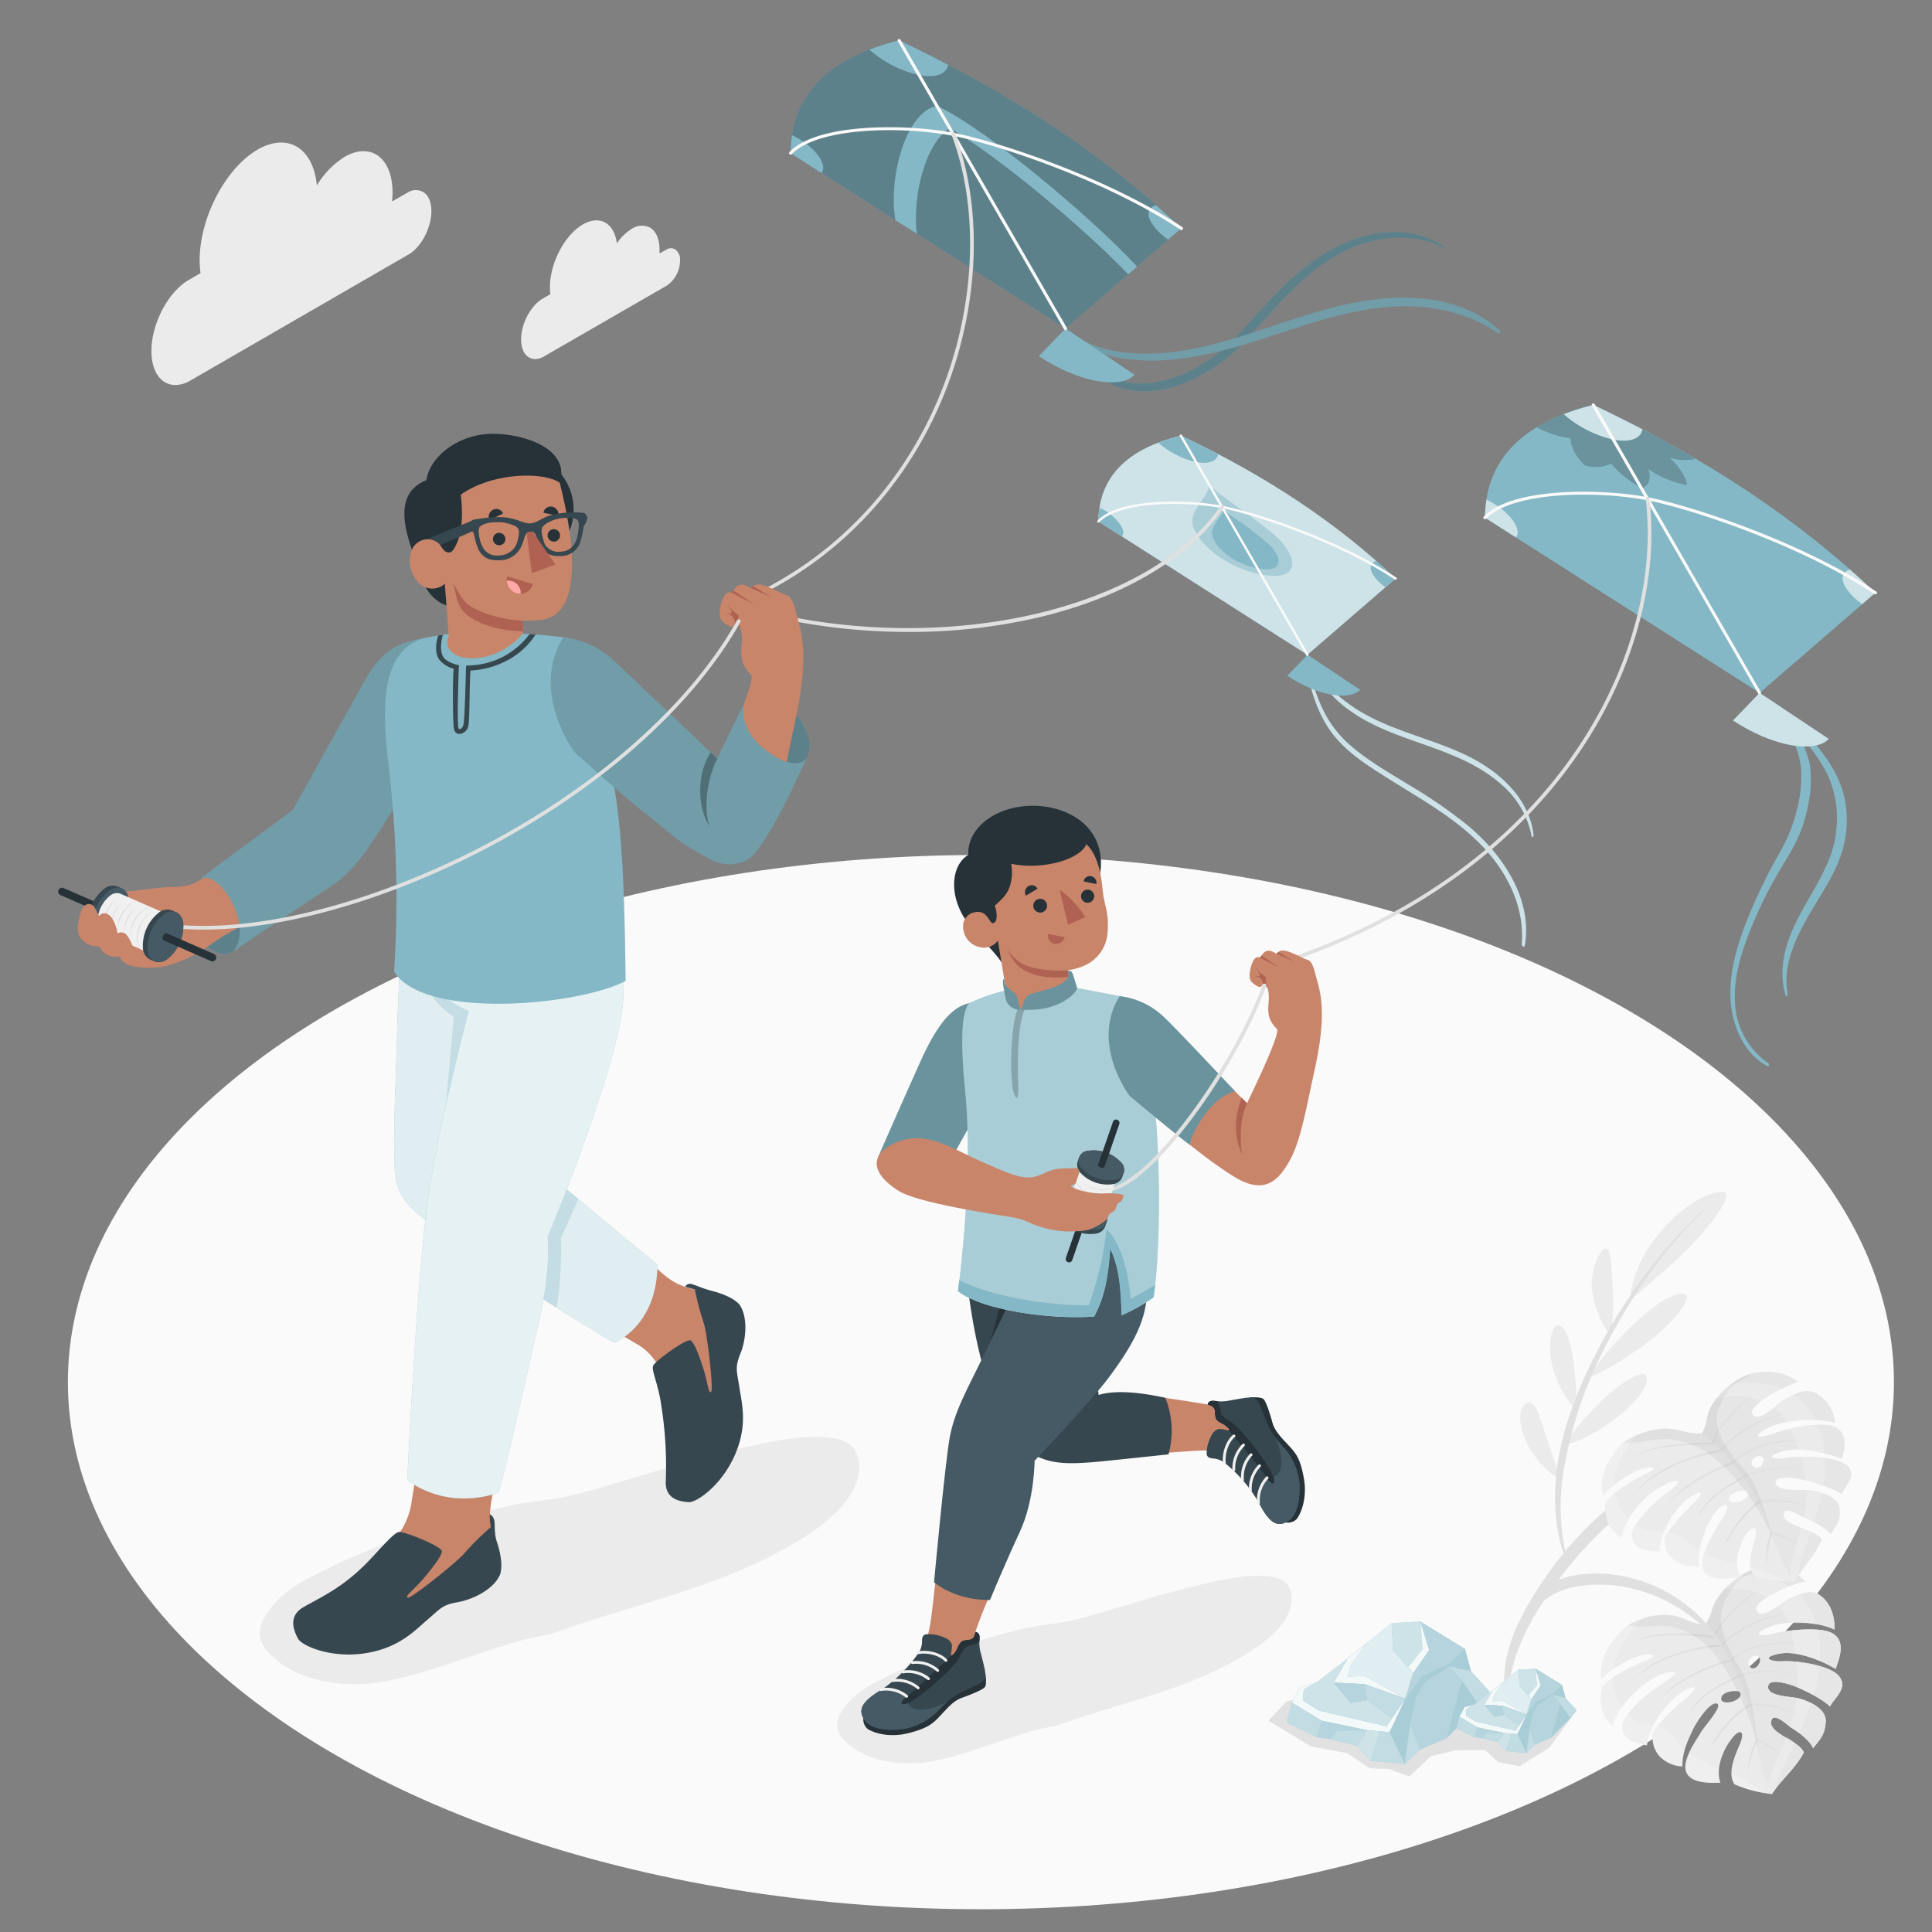 <svg xmlns="http://www.w3.org/2000/svg" viewBox="0 0 500 500"><rect x="0" y="0" width="500" height="500" fill="#808080" stroke="none"/><g id="freepik--Floor--inject-96"><ellipse id="freepik--floor--inject-96" cx="253.86" cy="357.69" rx="236.29" ry="136.42" style="fill:#fafafa"></ellipse></g><g id="freepik--Clouds--inject-96"><path id="freepik--Cloud--inject-96" d="M109.46,49.66a3.85,3.85,0,0,0-3.67,0l-4.32,2.48c.07-.79.12-1.56.12-2.31,0-4.7-1.56-8.29-4.28-9.85-2.27-1.32-5.15-1.1-8.11.61A22,22,0,0,0,82,48c-.45-4.81-2.35-8.45-5.33-10.11-2.81-1.57-6.37-1.28-10,.83-8.26,4.77-15,17.6-15,28.6a24.14,24.14,0,0,0,.23,3.35l-3.09,1.81c-5.3,3.07-9.62,11.3-9.62,18.35,0,3.86,1.29,6.82,3.54,8.12a5.29,5.29,0,0,0,2.65.69,7.78,7.78,0,0,0,3.9-1.16l56.49-32.64c3.23-1.87,5.87-6.88,5.87-11.17C111.65,52.27,110.85,50.46,109.46,49.66Z" style="fill:#ebebeb"></path><path id="freepik--cloud--inject-96" d="M174.69,64.52a2.15,2.15,0,0,0-1.73-.17c-.12,0-2.16,1.19-2.28,1.24,0-.36,0-.71,0-1,0-2.71-.9-4.78-2.48-5.69a4.62,4.62,0,0,0-4.73.35A12.23,12.23,0,0,0,159.65,63c-.32-2.55-1.4-4.48-3-5.39s-3.7-.75-5.8.47c-4.71,2.72-8.53,10-8.53,16.25a13.2,13.2,0,0,0,.12,1.81l-2.07,1.19c-3,1.75-5.51,6.45-5.51,10.47,0,2.24.76,4,2.08,4.71a3.08,3.08,0,0,0,1.57.42,4.59,4.59,0,0,0,2.27-.68l31.86-18.38A8,8,0,0,0,176,67.45,3.21,3.21,0,0,0,174.69,64.52Z" style="fill:#ebebeb"></path></g><g id="freepik--Shadows--inject-96"><path id="freepik--Shadow--inject-96" d="M134.6,424.62c3.17-.93,6.48-1.18,9.55-2.28,3.64-1.31,7.33-2.52,11-3.68,7.29-2.3,14.63-4.43,21.88-6.84,11.95-4,23.77-8.77,34-16,4.66-3.29,9.17-7.37,10.83-12.83,1-3.15.67-7.05-1.9-9.11a10,10,0,0,0-5.09-1.75c-6.19-.77-12.31.4-18.35,1.63-12.21,2.49-24.11,6.21-36.05,9.74-6.41,1.9-12.67,3.93-19.29,4.68-10.88,1.25-21.21,4.44-31.56,7.88a188.4,188.4,0,0,0-29.94,12.47c-4.56,2.45-8.9,5.73-11.32,10.32a8.21,8.21,0,0,0-1.14,4.24A8.37,8.37,0,0,0,70,428.18c7,7.27,20.07,8.8,29.51,7,9.69-1.83,18.93-5.48,28.33-8.49Q131.18,425.61,134.6,424.62Z" style="fill:#ebebeb"></path><path id="freepik--shadow--inject-96" d="M267.71,447.83c2.41-.7,4.91-.89,7.24-1.73,2.76-1,5.55-1.91,8.35-2.79,5.53-1.74,11.09-3.35,16.59-5.18,9.05-3,18-6.65,25.8-12.16,3.53-2.49,6.95-5.58,8.21-9.72.73-2.39.51-5.34-1.44-6.9A7.58,7.58,0,0,0,328.6,408c-4.69-.58-9.33.3-13.91,1.24-9.25,1.88-18.27,4.7-27.31,7.38-4.86,1.43-9.61,3-14.63,3.55-8.24.94-16.07,3.36-23.91,6a142,142,0,0,0-22.69,9.44c-3.46,1.87-6.75,4.35-8.59,7.83a5.33,5.33,0,0,0,1.16,7.1c5.34,5.51,15.21,6.67,22.36,5.31,7.35-1.39,14.35-4.15,21.47-6.43C264.26,448.86,266,448.33,267.71,447.83Z" style="fill:#ebebeb"></path></g><g id="freepik--Plants--inject-96"><g id="freepik--Leaves--inject-96"><path d="M421.82,336.52s.09-10,9.85-19.89c7.83-7.95,14.28-8.81,15-7.85s-1.22,5.47-9.83,14.44C433.21,327,421.82,336.52,421.82,336.52Z" style="fill:#ebebeb"></path><path d="M411.45,356.07c.4-1.07,6.84-10.21,16.16-17.52,5-3.9,8.65-4.42,9-3.06.22.8-1.73,5.27-9.29,11.18S411,357.14,411.45,356.07Z" style="fill:#ebebeb"></path><path d="M416.65,344.73c.62-1,1.07-5,.69-11.63-.25-4.49-.21-9.75-1.67-10s-4,4.93-3.7,10.14S416,345.75,416.65,344.73Z" style="fill:#ebebeb"></path><path d="M407.89,364c.56-1.24-.37-9.06-.83-12.65s-1.7-7.66-3.44-8.37-3.27,4-2,10S407.32,365.28,407.89,364Z" style="fill:#ebebeb"></path><path d="M405.64,373.35c-.13-1.09,4.2-6.19,8.73-10.68s11-8.69,11.72-6.49-1.86,6-7.1,10.27C413.17,371.13,405.77,374.43,405.64,373.35Z" style="fill:#ebebeb"></path><path d="M403.29,382.29c.44-.54-1.67-5.81-3.43-11.38s-2.49-7.89-4.25-7.91-3.41,3.59-.88,9.55S402.85,382.83,403.29,382.29Z" style="fill:#ebebeb"></path><path d="M441.13,312.88a120.6,120.6,0,0,0-17,19.23,142,142,0,0,0-13.07,22.16c-3.64,7.78-6.69,16-7.95,24.56s-.9,17.54,2.43,25.52a.1.1,0,0,0,.13,0,.09.09,0,0,0,.05-.11,56.78,56.78,0,0,1-.77-25.17,106,106,0,0,1,7.47-24.23,140.86,140.86,0,0,1,12.48-22.25A119.07,119.07,0,0,1,441.26,313a.1.1,0,0,0,0-.14A.09.09,0,0,0,441.13,312.88Z" style="fill:#e0e0e0"></path></g><g id="freepik--plants--inject-96"><g id="freepik--Plant--inject-96"><path d="M445.23,461.35c-1.37-4,1-9.05,3.15-11.64s3.18-1.43,1.94,1.55-3.38,7.44-1.45,10.51a33.56,33.56,0,0,0,9.64,2.53c2.63-3.84,6-6.48,8.33-10.75-1.12-3-8.81-4.85-8.48-7.91s4.35,1,5.56,1.71,4.46,3,5.31,5.1c1.71-2.28,3-3.17,3.27-6.85s-5.19-5.64-7.19-6.11-7.87-.45-7.72-3,6.25-.43,8,.37,6.08,2.83,8,4.8c1.06-2.2,4.72-4.66,2.46-7.73s-11.41-4.19-14.56-4-5.89-.88-1.36-1.89,10.71,1.4,14.93,3.86c1.12-3.08,2.55-7-.62-9.08s-12.44-.85-15.63,0-5.64.35-1.38-1.62,12.84-1.67,17.34.54c.08-3.88-1.18-6.95-3.64-8.8s-5.67-.33-8.05.84-7.08,5.71-8.49,3.05,11.28-7.76,12.66-7.48c-2.88-3.3-7-4.26-11-3.85s-8.81,4-11.19,7.23-1.64,4.28-3.39,7.12c-.1.17-.13.38-.29.47a.86.86,0,0,1-.52,0c-3.11-.2-3.69-1.18-7.15-2.13s-10.23.15-13.68,3.54-6.26,7.84-5.72,13c2.58-3,7.88-5.69,10.48-6.3s4.62,0,1.24,1.32-8.16,3.45-11.37,6.66c-1.1,4.37,0,8.07,2.67,10.34,1.73-6.72,10.34-13.42,14.56-14s-1.5,2.93-3.3,4.06-7.52,5.69-8.78,9.44c-.21,4.39,3.8,5,6.43,5.4.56-6,6.94-13.13,10.63-14.59s.89,1.34-.94,2.77a49.64,49.64,0,0,0-8,8.11,7.06,7.06,0,0,0,1.55,6.55,8.68,8.68,0,0,0,5.92,2.64c-.11-3.39,1.27-6.39,2.74-9.52.9-1.93,4.39-7.24,6.16-6.73s-3.34,6-4.24,7.64-4.84,6.86-3.69,10S442.74,461.44,445.23,461.35Zm5.15-23.14a1.05,1.05,0,0,1-.22,1.05,2.76,2.76,0,0,1-.7.6,4.78,4.78,0,0,1-2.45.71c-.62,0-1.58-.1-1.56-.92.05-1.8,3-2.07,4-2A1.12,1.12,0,0,1,450.38,438.21Zm3.1-6.43a.72.72,0,0,1-.41-.16c-.9-.72-.87-1.72.07-2.62a2.25,2.25,0,0,1,1-.49,1.12,1.12,0,0,1,.76.09c.79.43.78,1.15.29,2.08a2.78,2.78,0,0,1-.71.84A1.57,1.57,0,0,1,453.48,431.78Z" style="fill:#ebebeb"></path><path d="M458.53,464.42c2.59-4.11,6-6.53,8.31-10.87-1.11-3-8.81-4.85-8.48-7.91s4.35,1,5.56,1.71,4.46,3,5.31,5.1c1.71-2.28,3-3.17,3.27-6.85s-5.19-5.64-7.19-6.11-7.87-.45-7.72-3,6.25-.43,8,.37,6.08,2.83,8,4.8c1.06-2.2,4.72-4.66,2.46-7.73s-11.41-4.19-14.56-4-5.89-.88-1.36-1.89,10.71,1.4,14.93,3.86c1.12-3.08,2.55-7-.62-9.08s-12.44-.85-15.63,0-5.64.35-1.38-1.62,12.84-1.67,17.34.54c.08-3.88-1.18-6.95-3.64-8.8s-5.67-.33-8.05.84-7.08,5.71-8.49,3.05,11.28-7.76,12.66-7.48c-2.87-3.3-7-4.26-11-3.85s-8.81,4-11.19,7.23-1.67,4.28-3.37,7.13c-.09.16-.3.35-.25.48a7.58,7.58,0,0,0,.91,1.26c.08.13,0,.11,0,.12,5.67,6.59,10.24,17.09,11.7,25.51S455.54,458.53,458.53,464.42Zm-5-32.64a.72.72,0,0,1-.41-.16c-.9-.72-.87-1.72.07-2.62a2.25,2.25,0,0,1,1-.49,1.12,1.12,0,0,1,.76.09c.79.43.78,1.15.29,2.08a2.78,2.78,0,0,1-.71.84A1.57,1.57,0,0,1,453.48,431.78Z" style="fill:#e6e6e6"></path><path d="M449,423.19a36.35,36.35,0,0,1,7.19-3.78,29.61,29.61,0,0,1,7.88-1.9s0,0,0,0a6.36,6.36,0,0,0-2.21.09c-.77.12-1.57.23-2.37.42a32.76,32.76,0,0,0-7.76,2.82,27.51,27.51,0,0,0-6.44,4.76s-.05,0-.08,0a43.64,43.64,0,0,0-5.68.81c-6.24,1.43-12.6,3.31-17.67,9.17,0,0,0,0,0,0a23.16,23.16,0,0,1,4.11-3.49,37.18,37.18,0,0,1,9-4.08c1.64-.49,3.43-.9,5.1-1.22s3.36-.5,5-.68c.06,0,.07,0,.17,0a.49.49,0,0,0,.35-.12A25.8,25.8,0,0,1,449,423.19Zm-.4,6.25a16.92,16.92,0,0,1,3.45-2.18,27.77,27.77,0,0,1,7.1-1.71,24.28,24.28,0,0,1,3.8-.17,15,15,0,0,1,3.7.68s.13,0,.08,0a11,11,0,0,0-4-1,20.07,20.07,0,0,0-3.88.15,26.78,26.78,0,0,0-3.81.63,18.16,18.16,0,0,0-7,3.47c-.07.06-.05.15-.09.17-1.41.4-3,.8-4.35,1.31a44.8,44.8,0,0,0-7.91,3.77,23.37,23.37,0,0,0-6.05,5.22s0,0,0,0a26.73,26.73,0,0,1,3.5-3.1,48,48,0,0,1,15.05-6.8c.17-.05.1,0,.28-.26S448,429.93,448.55,429.44Zm1.94-14a31.84,31.84,0,0,1,5.17-4.06s.4-.19-.15,0a22.6,22.6,0,0,0-3.34,2,47.74,47.74,0,0,0-5.46,5,25.87,25.87,0,0,0-2.1,2.67c-.3.43-.45.9-.71,1.23s-.18,1-.47,1.06c-.47.13-.94-.18-1.62-.18s-1.53-.16-2.36-.21a57.62,57.62,0,0,0-8.73-.09,24.07,24.07,0,0,0-8,2s0,0,0,0a28.09,28.09,0,0,1,4.63-1.24,44.71,44.71,0,0,1,8.05-.41c1.48.05,2.85.18,4.24.29.69.05,1.5.13,2,.19a9.15,9.15,0,0,1,1.07.14c.35.07.63.12.87.15s.26-.11.31-.21a14.81,14.81,0,0,1,.85-1.88,11.76,11.76,0,0,1,.94-1.43A38.38,38.38,0,0,1,450.49,415.47Zm1.78,43.14a34.89,34.89,0,0,1,1-4.19c.2-.65.52-1.54.73-2a6,6,0,0,1,.46-1.06c.19-.25.2-.82.34-.79a7.46,7.46,0,0,1,1.34.66c.51.22,1.17.66,1.73,1,1.16.66,2.25,1.56,3.38,2.29,0,0,.16,0,.11-.05a40.49,40.49,0,0,0-3.2-2.54,19.65,19.65,0,0,0-1.79-1.11c-.29-.16-.67-.31-.93-.45a2,2,0,0,0-.85-.2c-.19,0,0,.06-.07.1s.06,0,0,0,0,0-.07,0a.9.9,0,0,0-.25.39c-.08.2-.13.25-.25.56s-.26.58-.44,1.08-.5,1.39-.67,2.05a18,18,0,0,0-.6,4.23S452.26,458.65,452.27,458.61Zm-1.73-24.78c.08,0,.12-.11.15-.12a18.52,18.52,0,0,1,3.22-.69,27.31,27.31,0,0,1,5.63-.26,26.56,26.56,0,0,1,5.59,1.08s.07,0,0,0a17.31,17.31,0,0,0-3-.93,25.45,25.45,0,0,0-11.8.5c-.05,0-.11.08-.14.09-4.73,2.23-10.11,4.51-13.34,10.09,0,0,.06,0,.08,0C440.59,438.35,445.72,436.05,450.54,433.83Zm-3.26,12.42a32.26,32.26,0,0,1,2.73-2.63c.94-.79,2-1.48,2.95-2.15,0,0,.05-.06.08-.06.5,0,.93,0,1.45,0s1.12.06,1.65.11a22.69,22.69,0,0,1,3.2.51,29.65,29.65,0,0,1,6.28,2.26s.05,0,0,0a24.49,24.49,0,0,0-6.1-2.67,19.56,19.56,0,0,0-3.26-.62c-.53-.06-1.13-.08-1.67-.1s-1,0-1.52.05c-.1,0-.21-.1-.38,0a20.76,20.76,0,0,0-3.08,2.28,29.81,29.81,0,0,0-2.59,2.56,34.77,34.77,0,0,0-2.34,2.92c-.37.5-.71,1-1,1.5a7.18,7.18,0,0,0-.79,1.43c0,.06,0,0,.05,0a9.54,9.54,0,0,0,1-1.22c.35-.47.71-1,1.1-1.46C445.77,448,446.46,447.15,447.28,446.25Z" style="fill:#e0e0e0"></path><g style="opacity:0.05"><path d="M439.74,424.27c-8.2-5.65-10.92-2.48-18.51-3.58,3.86-2.35,9.19-3.25,12.54-2.36s4.05,1.95,7.11,2.12c.15,0,.36.06.52,0s.2-.3.3-.47c1.71-2.86,1-3.82,3.38-7.13s7.29-6.7,11.16-7.31c-4.13,2.45-6,1.94-9.49,8.11s.52,13,4.17,19.16c2.6,4.36,3.53,16.41,4.49,22.35C453.7,443.44,446.2,428.72,439.74,424.27Z"></path></g><path d="M414.29,434.84a23.71,23.71,0,0,1,3.24-2.84,20.59,20.59,0,0,1,4-9.07c1-1.31,2.42-2.78,3.48-4a15.27,15.27,0,0,0-5,3C416.77,425.17,413.72,429.75,414.29,434.84Zm11.92,17a12.64,12.64,0,0,1,1.76-5.33,28.67,28.67,0,0,1-3.72-.84,9.13,9.13,0,0,1-3-1.88c-.36,1.1-1.34,1.35-1.44,2.74C419.54,450.57,423.73,451.5,426.21,451.84Zm-8.92-4.94a13.57,13.57,0,0,1,2.42-5,14.51,14.51,0,0,1-2.32-7.74,31.17,31.17,0,0,0-2.74,2.34C413.58,440.9,414.74,444.52,417.29,446.9Zm27.93,14.48a8.28,8.28,0,0,1-.45-3.69,44.28,44.28,0,0,1-7.59-3.83c-.28,1.6-1.53,3.1-.8,4.84C437.62,461.69,442.71,461.44,445.22,461.38Zm-9.78-4.11a13.18,13.18,0,0,1,.65-4.34c-.25-.25-.51-.46-.74-.73-1.65-1.89-2.88-4.05-5-5-.34-.16-1-.58-1.29-.34a2.42,2.42,0,0,0-1.07,1.39,7,7,0,0,0,1.56,6.43A8.71,8.71,0,0,0,435.44,457.27Zm13.41,4.52a32.65,32.65,0,0,0,7.46,2.16c-.48-.36-.87-.77-1.37-1.13a31.72,31.72,0,0,0-6.63-3.61c-.08,0-.25-.23-.25-.09A4.72,4.72,0,0,0,448.85,461.79Z" style="fill:#fff;opacity:0.2"></path><path d="M462.85,420.14a36,36,0,0,1,7.27.31,20.79,20.79,0,0,0-3.07-6.14,16.16,16.16,0,0,0-1.5-1.69,23.27,23.27,0,0,0-2.63,1.34l-2.66,1.6a11.83,11.83,0,0,1,1.47,2A16.61,16.61,0,0,1,462.85,420.14Zm-5.08-6.55a45.36,45.36,0,0,1,5.3-2.87c-2.86-2.3-9.68-3-12.14-2.93-1.68,0-.37,0-.38,0a16.41,16.41,0,0,0-4.35,3.52c1.19,0,2.91-.15,4,0a21.65,21.65,0,0,1,4.58,1A16.57,16.57,0,0,1,457.77,413.59ZM471,429.92a32.44,32.44,0,0,0-.5-8,38.89,38.89,0,0,0-7.07.1c.14.57.28,1.12.41,1.71.32,1.4.6,2.84.84,4.28A34.49,34.49,0,0,1,471,429.92Zm-12.49,34.4c.29-.7.84-1,1.13-1.63.19-.43.09-.94.28-1.52a48,48,0,0,1,3.15-7.16c.52-1,1-2.07,1.51-3.09-.71-.52-1.45-1-2.19-1.48-.1.26-.2.54-.31.8-1.31,3.18-3,6.48-4,9.72a8.82,8.82,0,0,0-.49,2.74C457.76,463.65,458.27,463.59,458.51,464.32Zm5.25-17.09c.67.41,1.29.87,1.93,1.34,1.1-2.56,2.15-5.14,3-7.82a26.39,26.39,0,0,0-3.59-1.26c-.06,0-.17-.14-.18,0a48,48,0,0,1-1.68,7.48Zm1.59-10.43a28.6,28.6,0,0,1,4,1.88,53.15,53.15,0,0,0,1.31-6c.07-.43.12-.83.18-1.26a59.06,59.06,0,0,0-5.88-1.24,55.19,55.19,0,0,1,.24,6.57C465.21,436.82,465.3,436.78,465.35,436.8Z" style="fill:#fff;opacity:0.2"></path></g><path d="M445.68,425.77a38.38,38.38,0,0,0-24.29-17.55,34.34,34.34,0,0,0-14.86-.33,23.6,23.6,0,0,0-3.23,1c1.36-1.79,2.75-3.51,4.14-5.17,8.08-9.62,18.08-17.66,29.71-22.56a87,87,0,0,1,8.66-3c3.48-1,7-1.37,10.55-2.09.14,0,.44-.35.17-.41a29.13,29.13,0,0,0-8.13,0,44.09,44.09,0,0,0-9.24,1.76,61.61,61.61,0,0,0-17,8.28c-11.32,7.79-20.87,19-27.49,31-3.55,6.43-6,13.63-5.29,21.05.07.82,1,.14,1.08-.38.7-8.16,4.32-15.9,8.93-22.9a12.63,12.63,0,0,1,2.68-1.9,20.51,20.51,0,0,1,6.49-2.06,35.36,35.36,0,0,1,14.37.75,40.27,40.27,0,0,1,22.45,14.93C445.49,426.27,445.77,425.93,445.68,425.77Z" style="fill:#e0e0e0"></path><g id="freepik--plant--inject-96"><path d="M450.44,408.11c-2-3.48-.28-8.46,1.53-11.09s3-1.68,2.21,1.2-2.38,7.25.05,9.86a38.84,38.84,0,0,0,10.24,1.21c2.14-3.85,5.24-6.67,7-10.87-1.59-2.67-9.74-3.44-9.84-6.3s4.59.38,5.94.93,5,2.22,6.18,4.08c1.43-2.3,2.6-3.26,2.35-6.69s-6.14-4.59-8.25-4.79-8.13.49-8.35-1.85,6.34-1.11,8.26-.58,6.64,1.9,8.88,3.5c.77-2.16,4.16-4.84,1.39-7.4s-12.3-2.54-15.49-2-6.17-.13-1.66-1.58,11.17.05,15.85,1.82c.7-3,1.59-6.73-2-8.29s-12.87.66-16,1.83-5.73,1-1.65-1.33,12.91-3,17.85-1.52c-.49-3.57-2.23-6.25-5-7.67s-5.85.35-8.13,1.7-6.41,6.08-8.24,3.79,10.41-8.45,11.87-8.35c-3.42-2.71-7.77-3.11-11.8-2.27s-8.44,4.66-10.4,7.95-1.07,4.13-2.44,6.95c-.07.16-.08.36-.23.47a1.1,1.1,0,0,1-.53.09c-3.21.18-3.95-.66-7.63-1.13s-10.46,1.32-13.5,4.85-5.26,7.94-4,12.6c2.21-3.09,7.24-6.15,9.82-7s4.73-.56,1.46,1.08-7.85,4.12-10.67,7.45c-.5,4.15,1.17,7.43,4.24,9.21.79-6.39,8.64-13.56,12.88-14.53s-1.11,2.87-2.78,4.12-6.88,6.11-7.63,9.71c.43,4.07,4.62,4.18,7.38,4.23-.3-5.59,5.2-12.9,8.76-14.67s1.11,1.13-.56,2.66-5.52,5.7-7,8.4a6.32,6.32,0,0,0,2.54,5.85c1.8,1.47,4.26,1.78,6.46,1.75-.62-3.11.36-6,1.41-9.09.64-1.88,3.44-7.18,5.33-6.91s-2.54,5.94-3.23,7.53-4,6.87-2.32,9.61S447.9,408.48,450.44,408.11Zm1.9-21.91a.89.89,0,0,1-.08,1,2.36,2.36,0,0,1-.63.63,5.15,5.15,0,0,1-2.4.95c-.65,0-1.63.09-1.73-.67-.21-1.67,2.78-2.26,3.76-2.34A1.29,1.29,0,0,1,452.34,386.2Zm2.24-6.28a.74.74,0,0,1-.45-.11c-1-.55-1.14-1.48-.31-2.42a2.36,2.36,0,0,1,1-.56,1.37,1.37,0,0,1,.8,0c.87.31,1,1,.59,1.89a2.23,2.23,0,0,1-.6.84A1.67,1.67,0,0,1,454.58,379.92Z" style="fill:#ebebeb"></path><path d="M464.51,409.4c2.05-4.09,5.23-6.71,6.93-11-1.59-2.66-9.74-3.44-9.84-6.3s4.59.38,5.94.93,5,2.22,6.18,4.08c1.43-2.3,2.6-3.26,2.35-6.69s-6.14-4.59-8.25-4.79-8.13.49-8.35-1.85,6.34-1.11,8.26-.58,6.64,1.9,8.88,3.5c.77-2.16,4.16-4.84,1.39-7.4s-12.3-2.54-15.49-2-6.17-.13-1.66-1.58,11.17.05,15.85,1.82c.7-3,1.59-6.73-2-8.29s-12.87.66-16,1.83-5.73,1-1.65-1.33,12.91-3,17.85-1.52c-.49-3.57-2.23-6.25-5-7.67s-5.85.35-8.13,1.7-6.41,6.08-8.24,3.79,10.41-8.45,11.87-8.35c-3.42-2.71-7.77-3.11-11.8-2.27s-8.45,4.66-10.4,7.95-1.09,4.13-2.42,6.95c-.07.16-.25.36-.19.48a7.22,7.22,0,0,0,1.12,1.05c.11.11.06.1.06.1a54.86,54.86,0,0,1,15.71,22.15C460.22,401.75,460.59,404.32,464.51,409.4Zm-9.93-29.48a.74.74,0,0,1-.45-.11c-1-.55-1.14-1.48-.31-2.42a2.36,2.36,0,0,1,1-.56,1.37,1.37,0,0,1,.8,0c.87.31,1,1,.59,1.89a2.23,2.23,0,0,1-.6.84A1.67,1.67,0,0,1,454.58,379.92Z" style="fill:#e6e6e6"></path><path d="M448.68,372.54a36.77,36.77,0,0,1,6.81-4.32,32,32,0,0,1,7.81-2.66s0,0,0,0a7.32,7.32,0,0,0-2.25.34c-.78.2-1.57.4-2.36.66a34.41,34.41,0,0,0-7.54,3.5,26.41,26.41,0,0,0-5.91,5.13s-.05,0-.09,0a48.4,48.4,0,0,0-5.7,1.41c-6.18,2-12.42,4.5-16.76,10.49,0,0,0,0,.05,0a21.13,21.13,0,0,1,3.7-3.68,37.88,37.88,0,0,1,8.66-4.81c1.61-.65,3.38-1.23,5.05-1.72s3.37-.84,5.06-1.2c.07,0,.07,0,.17-.07a.46.46,0,0,0,.34-.15A24.42,24.42,0,0,1,448.68,372.54Zm.5,5.8a17.11,17.11,0,0,1,3.22-2.41,30.17,30.17,0,0,1,7-2.4,28.53,28.53,0,0,1,3.87-.6,17.58,17.58,0,0,1,3.9.2s.12,0,.07-.05a13,13,0,0,0-4.28-.45,23.49,23.49,0,0,0-4,.59,29,29,0,0,0-3.81,1,18.47,18.47,0,0,0-6.66,4c-.07.06,0,.14-.08.16-1.38.53-2.91,1.08-4.26,1.72a47,47,0,0,0-7.55,4.38,22.08,22.08,0,0,0-5.44,5.51s0,0,0,0a25.23,25.23,0,0,1,3.13-3.26,49.8,49.8,0,0,1,14.43-8c.17-.06.1,0,.25-.27S448.66,378.85,449.18,378.34Zm-.05-13.1a30.19,30.19,0,0,1,4.71-4.33s.38-.22-.14.06a22,22,0,0,0-3.13,2.26,45.75,45.75,0,0,0-4.87,5.22,24.62,24.62,0,0,0-1.77,2.71c-.24.43-.32.88-.54,1.21s0,.93-.33,1c-.46.17-1-.06-1.68,0s-1.59,0-2.46.08a66.31,66.31,0,0,0-8.95.93,26.38,26.38,0,0,0-7.93,2.72s0,0,0,0a30.29,30.29,0,0,1,4.57-1.68,49.68,49.68,0,0,1,8.18-1.3c1.53-.13,2.95-.17,4.39-.24.71,0,1.55,0,2.09-.05a9.91,9.91,0,0,1,1.12,0l.91,0c.25,0,.26-.13.29-.23a17.09,17.09,0,0,1,.59-1.83,11.32,11.32,0,0,1,.76-1.42A36,36,0,0,1,449.13,365.24Zm8.12,39.53a26.43,26.43,0,0,1,.39-4c.11-.62.3-1.48.44-1.94a5,5,0,0,1,.32-1c.16-.24.09-.77.24-.76a9.74,9.74,0,0,1,1.47.45c.55.15,1.29.47,1.9.7,1.29.46,2.54,1.16,3.8,1.71,0,0,.17,0,.11-.06a40.06,40.06,0,0,0-3.65-2,18.94,18.94,0,0,0-2-.82c-.32-.11-.73-.21-1-.31a2.24,2.24,0,0,0-.89-.09c-.19,0,0,.07-.06.11s.06,0,0,0,0,0-.07,0a.74.74,0,0,0-.21.38,5.08,5.08,0,0,1-.17.54c-.08.3-.17.57-.29,1.05a19.62,19.62,0,0,0-.39,2,15.08,15.08,0,0,0,0,4S457.24,404.81,457.25,404.77Zm-5.38-22.62c.06,0,.09-.12.13-.13a20.3,20.3,0,0,1,3.19-1,31.28,31.28,0,0,1,5.74-.89,30.47,30.47,0,0,1,5.88.35s.07,0,0,0a19.39,19.39,0,0,0-3.23-.5,28.75,28.75,0,0,0-12,1.82,1,1,0,0,0-.14.11c-4.52,2.59-9.7,5.32-12.19,10.83,0,0,.06,0,.08,0C442.32,387.46,447.25,384.75,451.87,382.15ZM450.34,394a29.53,29.53,0,0,1,2.41-2.74c.85-.83,1.8-1.58,2.71-2.32,0,0,0-.06.07-.06.51,0,1-.12,1.48-.17s1.15-.08,1.71-.09a26.88,26.88,0,0,1,3.36.1,33.93,33.93,0,0,1,6.75,1.35s.05,0,0,0a27.4,27.4,0,0,0-6.63-1.76,23,23,0,0,0-3.43-.19c-.56,0-1.18.06-1.73.1s-1,.14-1.55.22c-.1,0-.23-.07-.39,0a21.15,21.15,0,0,0-2.82,2.46,28.49,28.49,0,0,0-2.28,2.65,34.05,34.05,0,0,0-2,3c-.3.51-.57,1-.83,1.5a5.44,5.44,0,0,0-.6,1.41c0,.06,0,0,.05,0a8.57,8.57,0,0,0,.84-1.23c.29-.48.58-1,.91-1.48C449,395.76,449.62,394.88,450.34,394Z" style="fill:#e0e0e0"></path><g style="opacity:0.05"><path d="M439.41,374.59c-9.23-4.25-11.56-1-19.49-1.15,3.61-2.61,8.94-4.06,12.5-3.62s4.44,1.32,7.59,1.12a1.08,1.08,0,0,0,.53-.09c.15-.11.16-.31.24-.47,1.34-2.83.5-3.64,2.42-7a19.57,19.57,0,0,1,10.37-8c-3.87,2.74-5.9,2.48-8.54,8.57s2.43,12,7.07,17.17c3.3,3.71,5.89,14.52,7.73,19.88C456.38,390.44,446.67,377.94,439.41,374.59Z"></path></g><path d="M414.87,387.28a21.72,21.72,0,0,1,2.91-3,17.5,17.5,0,0,1,2.73-8.82c.79-1.31,2.08-2.84,3-4.1a15.39,15.39,0,0,0-4.67,3.3C416,378.09,413.54,382.65,414.87,387.28Zm14.69,14.28a10.72,10.72,0,0,1,1-5.12,33.76,33.76,0,0,1-3.93-.34,10.14,10.14,0,0,1-3.34-1.39c-.21,1.05-1.18,1.4-1.08,2.69C422.54,401.16,427,401.53,429.56,401.56ZM419.7,398a11.63,11.63,0,0,1,1.75-4.88A13.17,13.17,0,0,1,418,386.3a26.29,26.29,0,0,0-2.47,2.48A9.26,9.26,0,0,0,419.7,398Zm30.73,10.1a7.18,7.18,0,0,1-1-3.35,49.82,49.82,0,0,1-8.34-2.65c0,1.51-1.11,3-.11,4.56C442.69,409.31,447.87,408.48,450.43,408.14Zm-10.62-2.66a11.14,11.14,0,0,1,0-4.07c-.29-.2-.58-.37-.86-.59-2-1.55-3.54-3.39-5.9-4-.37-.11-1.07-.42-1.36-.17a2.12,2.12,0,0,0-.9,1.4,6.27,6.27,0,0,0,2.54,5.75A9.83,9.83,0,0,0,439.81,405.48Zm14.4,2.62a38.28,38.28,0,0,0,8,1.12c-.55-.27-1-.61-1.57-.88a35.77,35.77,0,0,0-7.32-2.56c-.09,0-.29-.18-.27,0A4.22,4.22,0,0,0,454.21,408.1Z" style="fill:#fff;opacity:0.2"></path><path d="M462.48,368.11a41.85,41.85,0,0,1,7.49-.56,20.38,20.38,0,0,0-4-5.3,15.6,15.6,0,0,0-1.78-1.37,20.93,20.93,0,0,0-2.5,1.53l-2.5,1.78a11.84,11.84,0,0,1,1.8,1.68A17,17,0,0,1,462.48,368.11Zm-6.16-5.45a47.71,47.71,0,0,1,5-3.25c-3.26-1.79-10.35-1.62-12.86-1.3-1.71.22-.37.05-.39.06a15.78,15.78,0,0,0-3.94,3.73c1.22-.11,3-.46,4.07-.49a25.22,25.22,0,0,1,4.83.35A19.49,19.49,0,0,1,456.32,362.66Zm15.93,13.52a27.42,27.42,0,0,0-1.67-7.3,44.4,44.4,0,0,0-7.24.92c.24.51.46,1,.68,1.52.53,1.26,1,2.55,1.48,3.85A39.57,39.57,0,0,1,472.25,376.18Zm-7.78,33.13c.2-.68.72-1,.92-1.64.13-.41,0-.87.07-1.42a40.41,40.41,0,0,1,2.18-7c.39-1,.75-2,1.1-3q-1.22-.58-2.46-1.11c-.06.25-.13.52-.2.77a95.15,95.15,0,0,0-2.64,9.42,7,7,0,0,0-.1,2.58C463.61,408.78,464.12,408.66,464.47,409.31ZM467.36,393c.74.3,1.45.65,2.17,1,.75-2.49,1.46-5,2-7.56a32.25,32.25,0,0,0-3.85-.74c-.07,0-.2-.11-.2,0a40.32,40.32,0,0,1-.62,7.08Zm.1-9.8a32.37,32.37,0,0,1,4.39,1.28,45.32,45.32,0,0,0,.47-5.69c0-.41,0-.79,0-1.19-2.06-.25-4.12-.39-6.2-.45a43.33,43.33,0,0,1,1.2,6C467.32,383.2,467.41,383.15,467.46,383.16Z" style="fill:#fff;opacity:0.2"></path></g></g><g id="freepik--Rocks--inject-96"><polygon id="freepik--shadow--inject-96" points="339.36 452.02 348.64 453.7 354.42 457.64 359.45 457.81 364.73 459.75 370.38 454.45 376.71 452.99 384.29 452.91 387.69 456.02 393.29 457.08 400.94 452.33 408.03 442.65 396.88 442.91 379.75 447.3 386.28 444.1 371.87 430.89 332.98 440.3 328.27 445.32 339.36 452.02" style="opacity:0.1"></polygon><g id="freepik--rocks--inject-96"><g id="freepik--Rock--inject-96"><polygon points="360.16 420.07 348.73 429.24 345.14 435.44 353.18 435.87 363.69 439.61 365.74 433 360.57 427.1 360.16 420.07" style="fill:#84B8C6"></polygon><polygon points="360.16 420.07 348.73 429.24 345.14 435.44 353.18 435.87 363.69 439.61 365.74 433 360.57 427.1 360.16 420.07" style="fill:#fff;opacity:0.75"></polygon><polygon points="360.16 420.07 367.61 419.66 369.88 427.04 365.74 433 360.57 427.1 360.16 420.07" style="fill:#84B8C6"></polygon><polygon points="360.16 420.07 367.61 419.66 369.88 427.04 365.74 433 360.57 427.1 360.16 420.07" style="fill:#fff;opacity:0.6"></polygon><polygon points="379.15 426.73 380.71 432.52 375.18 431.3 369.05 435.23 366.5 439.11 364.91 446.41 363.58 456.57 359.61 448.3 363.69 439.61 367.96 433.8 374.73 430.69 379.15 426.73" style="fill:#84B8C6"></polygon><polygon points="374.42 449.82 382.81 441.29 378.29 434.75 374.42 449.82" style="fill:#84B8C6"></polygon><g style="opacity:0.3"><polygon points="379.15 426.73 380.71 432.52 375.18 431.3 369.05 435.23 366.5 439.11 364.91 446.41 363.58 456.57 359.61 448.3 363.69 439.61 367.96 433.8 374.73 430.69 379.15 426.73" style="fill:#fff"></polygon><polygon points="374.42 449.82 382.81 441.29 378.29 434.75 374.42 449.82" style="fill:#fff"></polygon></g><polygon points="353.49 425.42 349.55 430.96 348.8 433.92 353.22 433.72 363.69 439.61 353.18 435.87 345.14 435.44 348.73 429.24 353.49 425.42" style="fill:#84B8C6"></polygon><polygon points="367.61 419.66 368.14 426.84 364.4 431.47 365.74 433 369.88 427.04 367.61 419.66" style="fill:#84B8C6"></polygon><polygon points="359.61 448.3 353.88 447.8 342.05 445.32 334.28 440.65 336.53 436.5 340.77 435.37 337.43 437.26 337.17 440.04 341.41 442.7 358.82 446.74 363.69 439.61 359.61 448.3" style="fill:#84B8C6"></polygon><g style="opacity:0.9"><polygon points="353.49 425.42 349.55 430.96 348.8 433.92 353.22 433.72 363.69 439.61 353.18 435.87 345.14 435.44 348.73 429.24 353.49 425.42" style="fill:#fff"></polygon><polygon points="367.61 419.66 368.14 426.84 364.4 431.47 365.74 433 369.88 427.04 367.61 419.66" style="fill:#fff"></polygon><polygon points="359.61 448.3 353.88 447.8 342.05 445.32 334.28 440.65 336.53 436.5 340.77 435.37 337.43 437.26 337.17 440.04 341.41 442.7 358.82 446.74 363.69 439.61 359.61 448.3" style="fill:#fff"></polygon></g><polygon points="348.73 429.24 340.77 435.37 337.43 437.26 337.17 440.04 341.41 442.7 358.82 446.74 360.19 444.72 353.82 439.94 349.52 440.72 345.14 435.44 348.73 429.24" style="fill:#84B8C6"></polygon><polygon points="348.73 429.24 340.77 435.37 337.43 437.26 337.17 440.04 341.41 442.7 358.82 446.74 360.19 444.72 353.82 439.94 349.52 440.72 345.14 435.44 348.73 429.24" style="fill:#fff;opacity:0.6"></polygon><polygon points="367.61 419.66 379.15 426.73 374.73 430.69 367.96 433.8 363.69 439.61 365.74 433 369.88 427.04 367.61 419.66" style="fill:#84B8C6"></polygon><polygon points="375.18 431.3 369.05 435.23 366.5 439.11 364.91 446.41 367.52 452.78 374.42 449.82 378.29 434.75 375.18 431.3" style="fill:#84B8C6"></polygon><polygon points="345.14 435.44 349.52 440.72 353.82 439.94 353.18 435.87 345.14 435.44" style="fill:#84B8C6"></polygon><polygon points="340.77 449.57 344.46 450.1 346.03 447.93 353.88 447.8 342.05 445.32 340.77 449.57" style="fill:#84B8C6"></polygon><g style="opacity:0.4"><polygon points="367.61 419.66 379.15 426.73 374.73 430.69 367.96 433.8 363.69 439.61 365.74 433 369.88 427.04 367.61 419.66" style="fill:#fff"></polygon><polygon points="375.18 431.3 369.05 435.23 366.5 439.11 364.91 446.41 367.52 452.78 374.42 449.82 378.29 434.75 375.18 431.3" style="fill:#fff"></polygon><polygon points="345.14 435.44 349.52 440.72 353.82 439.94 353.18 435.87 345.14 435.44" style="fill:#fff"></polygon><polygon points="340.77 449.57 344.46 450.1 346.03 447.93 353.88 447.8 342.05 445.32 340.77 449.57" style="fill:#fff"></polygon></g><polygon points="357.21 448.09 353.88 447.8 351.09 451.81 354.7 455.69 357.21 448.09" style="fill:#84B8C6"></polygon><polygon points="357.21 448.09 353.88 447.8 351.09 451.81 354.7 455.69 357.21 448.09" style="fill:#fff;opacity:0.6"></polygon><polygon points="380.71 432.52 385.51 437.81 382.81 441.29 378.29 434.75 375.18 431.3 380.71 432.52" style="fill:#84B8C6"></polygon><polygon points="363.58 456.57 367.52 452.78 364.91 446.41 363.58 456.57" style="fill:#84B8C6"></polygon><polygon points="363.69 439.61 360.19 444.72 353.82 439.94 353.18 435.87 363.69 439.61" style="fill:#84B8C6"></polygon><polygon points="334.28 440.65 332.98 445.76 340.77 449.57 342.05 445.32 334.28 440.65" style="fill:#84B8C6"></polygon><polygon points="363.58 456.57 354.7 455.69 357.21 448.09 359.61 448.3 363.58 456.57" style="fill:#84B8C6"></polygon><polygon points="344.46 450.1 351.09 451.81 353.88 447.8 346.03 447.93 344.46 450.1" style="fill:#84B8C6"></polygon><g style="opacity:0.5"><polygon points="380.71 432.52 385.51 437.81 382.81 441.29 378.29 434.75 375.18 431.3 380.71 432.52" style="fill:#fff"></polygon><polygon points="363.58 456.57 367.52 452.78 364.91 446.41 363.58 456.57" style="fill:#fff"></polygon><polygon points="363.69 439.61 360.19 444.72 353.82 439.94 353.18 435.87 363.69 439.61" style="fill:#fff"></polygon><polygon points="334.28 440.65 332.98 445.76 340.77 449.57 342.05 445.32 334.28 440.65" style="fill:#fff"></polygon><polygon points="363.58 456.57 354.7 455.69 357.21 448.09 359.61 448.3 363.58 456.57" style="fill:#fff"></polygon><polygon points="344.46 450.1 351.09 451.81 353.88 447.8 346.03 447.93 344.46 450.1" style="fill:#fff"></polygon></g></g></g><g id="freepik--rocks--inject-96"><g id="freepik--rock--inject-96"><polygon points="393.01 432.09 386.25 437.52 384.12 441.19 388.88 441.45 395.1 443.67 396.32 439.75 393.26 436.25 393.01 432.09" style="fill:#84B8C6"></polygon><polygon points="393.01 432.09 386.25 437.52 384.12 441.19 388.88 441.45 395.1 443.67 396.32 439.75 393.26 436.25 393.01 432.09" style="fill:#fff;opacity:0.75"></polygon><polygon points="393.01 432.09 397.43 431.85 398.77 436.22 396.32 439.75 393.26 436.25 393.01 432.09" style="fill:#84B8C6"></polygon><polygon points="393.01 432.09 397.43 431.85 398.77 436.22 396.32 439.75 393.26 436.25 393.01 432.09" style="fill:#fff;opacity:0.6"></polygon><polygon points="404.26 436.04 405.18 439.46 401.91 438.74 398.28 441.07 396.77 443.36 395.83 447.69 395.04 453.7 392.69 448.81 395.1 443.67 397.63 440.22 401.64 438.38 404.26 436.04" style="fill:#84B8C6"></polygon><polygon points="401.46 449.71 406.42 444.66 403.75 440.79 401.46 449.71" style="fill:#84B8C6"></polygon><g style="opacity:0.3"><polygon points="404.26 436.04 405.18 439.46 401.91 438.74 398.28 441.07 396.77 443.36 395.83 447.69 395.04 453.7 392.69 448.81 395.1 443.67 397.63 440.22 401.64 438.38 404.26 436.04" style="fill:#fff"></polygon><polygon points="401.46 449.71 406.42 444.66 403.75 440.79 401.46 449.71" style="fill:#fff"></polygon></g><polygon points="389.06 435.26 386.74 438.54 386.29 440.29 388.9 440.18 395.1 443.67 388.88 441.45 384.12 441.19 386.25 437.52 389.06 435.26" style="fill:#84B8C6"></polygon><polygon points="397.43 431.85 397.74 436.1 395.52 438.84 396.32 439.75 398.77 436.22 397.43 431.85" style="fill:#84B8C6"></polygon><polygon points="392.69 448.81 389.29 448.51 382.29 447.04 377.69 444.28 379.02 441.82 381.54 441.15 379.56 442.27 379.4 443.92 381.91 445.49 392.22 447.88 395.1 443.67 392.69 448.81" style="fill:#84B8C6"></polygon><g style="opacity:0.9"><polygon points="389.06 435.26 386.74 438.54 386.29 440.29 388.9 440.18 395.1 443.67 388.88 441.45 384.12 441.19 386.25 437.52 389.06 435.26" style="fill:#fff"></polygon><polygon points="397.43 431.85 397.74 436.1 395.52 438.84 396.32 439.75 398.77 436.22 397.43 431.85" style="fill:#fff"></polygon><polygon points="392.69 448.81 389.29 448.51 382.29 447.04 377.69 444.28 379.02 441.82 381.54 441.15 379.56 442.27 379.4 443.92 381.91 445.49 392.22 447.88 395.1 443.67 392.69 448.81" style="fill:#fff"></polygon></g><polygon points="386.25 437.52 381.54 441.15 379.56 442.27 379.4 443.92 381.91 445.49 392.22 447.88 393.03 446.69 389.26 443.86 386.71 444.32 384.12 441.19 386.25 437.52" style="fill:#84B8C6"></polygon><polygon points="386.25 437.52 381.54 441.15 379.56 442.27 379.4 443.92 381.91 445.49 392.22 447.88 393.03 446.69 389.26 443.86 386.71 444.32 384.12 441.19 386.25 437.52" style="fill:#fff;opacity:0.6"></polygon><polygon points="397.43 431.85 404.26 436.04 401.64 438.38 397.63 440.22 395.1 443.67 396.32 439.75 398.77 436.22 397.43 431.85" style="fill:#84B8C6"></polygon><polygon points="401.91 438.74 398.28 441.07 396.77 443.36 395.83 447.69 397.37 451.46 401.46 449.71 403.75 440.79 401.91 438.74" style="fill:#84B8C6"></polygon><polygon points="384.12 441.19 386.71 444.32 389.26 443.86 388.88 441.45 384.12 441.19" style="fill:#84B8C6"></polygon><polygon points="381.53 449.56 383.72 449.87 384.65 448.59 389.29 448.51 382.29 447.04 381.53 449.56" style="fill:#84B8C6"></polygon><g style="opacity:0.4"><polygon points="397.43 431.85 404.26 436.04 401.64 438.38 397.63 440.22 395.1 443.67 396.32 439.75 398.77 436.22 397.43 431.85" style="fill:#fff"></polygon><polygon points="401.91 438.74 398.28 441.07 396.77 443.36 395.83 447.69 397.37 451.46 401.46 449.71 403.75 440.79 401.91 438.74" style="fill:#fff"></polygon><polygon points="384.12 441.19 386.71 444.32 389.26 443.86 388.88 441.45 384.12 441.19" style="fill:#fff"></polygon><polygon points="381.53 449.56 383.72 449.87 384.65 448.59 389.29 448.51 382.29 447.04 381.53 449.56" style="fill:#fff"></polygon></g><polygon points="391.27 448.69 389.29 448.51 387.65 450.88 389.78 453.18 391.27 448.69" style="fill:#84B8C6"></polygon><polygon points="391.27 448.69 389.29 448.51 387.65 450.88 389.78 453.18 391.27 448.69" style="fill:#fff;opacity:0.6"></polygon><polygon points="405.18 439.46 408.02 442.6 406.42 444.66 403.75 440.79 401.91 438.74 405.18 439.46" style="fill:#84B8C6"></polygon><polygon points="395.04 453.7 397.37 451.46 395.83 447.69 395.04 453.7" style="fill:#84B8C6"></polygon><polygon points="395.1 443.67 393.03 446.69 389.26 443.86 388.88 441.45 395.1 443.67" style="fill:#84B8C6"></polygon><polygon points="377.69 444.28 376.92 447.3 381.53 449.56 382.29 447.04 377.69 444.28" style="fill:#84B8C6"></polygon><polygon points="395.04 453.7 389.78 453.18 391.27 448.69 392.69 448.81 395.04 453.7" style="fill:#84B8C6"></polygon><polygon points="383.72 449.87 387.65 450.88 389.29 448.51 384.65 448.59 383.72 449.87" style="fill:#84B8C6"></polygon><g style="opacity:0.5"><polygon points="405.18 439.46 408.02 442.6 406.42 444.66 403.75 440.79 401.91 438.74 405.18 439.46" style="fill:#fff"></polygon><polygon points="395.04 453.7 397.37 451.46 395.83 447.69 395.04 453.7" style="fill:#fff"></polygon><polygon points="395.1 443.67 393.03 446.69 389.26 443.86 388.88 441.45 395.1 443.67" style="fill:#fff"></polygon><polygon points="377.69 444.28 376.92 447.3 381.53 449.56 382.29 447.04 377.69 444.28" style="fill:#fff"></polygon><polygon points="395.04 453.7 389.78 453.18 391.27 448.69 392.69 448.81 395.04 453.7" style="fill:#fff"></polygon><polygon points="383.72 449.87 387.65 450.88 389.29 448.51 384.65 448.59 383.72 449.87" style="fill:#fff"></polygon></g></g></g></g></g><g id="freepik--character-1--inject-96"><g id="freepik--Character--inject-96"><g id="freepik--Kite--inject-96"><path d="M380.36,195.91c-9.68-4.88-20.7-6.71-29.83-12.72-4.52-3-8.56-6.8-10.82-11.79,0-.12-.18.09-.15.17,3.09,8.82,11.24,14.14,19.5,17.58,9.94,4.13,21,6.4,29.32,13.71a23.45,23.45,0,0,1,8,13.49c.08.52.54.2.5-.21C395.87,206.84,388.3,199.92,380.36,195.91ZM380.3,214a127.09,127.09,0,0,0-16.16-11.15c-5.39-3.32-11.09-6.56-15.74-10.9a28.72,28.72,0,0,1-6.16-8.6c-1.57-3.28-2.52-6.76-3.84-10.13-.08-.2-.25,0-.22.16,1.12,5.63,3,11.64,6.51,16.28,3.63,4.86,8.92,8.24,14,11.45,10.18,6.46,21.35,12.3,28.61,22.26,4.44,6.1,7.16,13.36,6.54,21,0,.49.66,1,.78.3C396.64,232.69,389,221.42,380.3,214Z" style="fill:#84B8C6"></path><path d="M380.36,195.91c-9.68-4.88-20.7-6.71-29.83-12.72-4.52-3-8.56-6.8-10.82-11.79,0-.12-.18.09-.15.17,3.09,8.82,11.24,14.14,19.5,17.58,9.94,4.13,21,6.4,29.32,13.71a23.45,23.45,0,0,1,8,13.49c.08.52.54.2.5-.21C395.87,206.84,388.3,199.92,380.36,195.91ZM380.3,214a127.09,127.09,0,0,0-16.16-11.15c-5.39-3.32-11.09-6.56-15.74-10.9a28.72,28.72,0,0,1-6.16-8.6c-1.57-3.28-2.52-6.76-3.84-10.13-.08-.2-.25,0-.22.16,1.12,5.63,3,11.64,6.51,16.28,3.63,4.86,8.92,8.24,14,11.45,10.18,6.46,21.35,12.3,28.61,22.26,4.44,6.1,7.16,13.36,6.54,21,0,.49.66,1,.78.3C396.64,232.69,389,221.42,380.3,214Z" style="fill:#fff;opacity:0.6"></path><g id="freepik--kite--inject-96"><path d="M305.61,112.74c-14.09,3.46-21.24,10.84-21.36,22.2l54.1,34.51,22.79-19.71Q338.79,128.37,305.61,112.74Z" style="fill:#84B8C6"></path><path d="M305.61,112.74c-14.09,3.46-21.24,10.84-21.36,22.2l54.1,34.51,22.79-19.71Q338.79,128.37,305.61,112.74Z" style="fill:#fff;opacity:0.6"></path><path d="M331,139.54c-5-5-16.92-12-18.42-14.65,1.5,2.6-4.31,6.19-4,10.34s7.64,11.5,17.72,13.44S336,144.58,331,139.54Z" style="fill:#84B8C6;opacity:0.5"></path><path d="M325.43,147.08a18.7,18.7,0,0,1-8.12-3.7c-2.1-1.68-3.52-3.68-3.63-5.11s.94-3,1.87-4.3a14.46,14.46,0,0,0,1.21-1.91c1.14.88,2.5,1.85,4,2.91a71.23,71.23,0,0,1,7.92,6.18c1.73,1.74,2.55,3.63,2.11,4.82C330.44,146.88,329.24,147.81,325.43,147.08Z" style="fill:#84B8C6"></path><path d="M356.17,145.19c-1.49.37-1.93,1.65-.91,3.42a11.29,11.29,0,0,0,3.31,3.35l2.57-2.22Q358.73,147.43,356.17,145.19Z" style="fill:#84B8C6"></path><path d="M290.34,138.83c.5-.62.47-1.58-.21-2.76a13.26,13.26,0,0,0-5.58-4.67,23.8,23.8,0,0,0-.3,3.54Z" style="fill:#84B8C6"></path><path d="M305.61,112.74a48.24,48.24,0,0,0-5.83,1.83,22.26,22.26,0,0,0,9.76,5c3.33.64,5.41-.21,5.72-2Q310.55,115.08,305.61,112.74Z" style="fill:#84B8C6"></path><path d="M352,178.52l-13.61-9.07-5.23,5.44C340.63,179.9,349.07,181.52,352,178.52Z" style="fill:#84B8C6"></path><path d="M361.14,150.05A.37.37,0,0,1,361,150c-14.71-9.81-36.41-16.88-44.76-18.48-10-1.93-26.58-1.73-31.74,3.63a.3.3,0,0,1-.44,0,.3.3,0,0,1,0-.43c5.75-6,23.87-5.44,32.3-3.82s30.2,8.72,45,18.58a.31.31,0,0,1,.09.42A.31.31,0,0,1,361.14,150.05Z" style="fill:#fafafa"></path><path d="M338.35,169.76a.31.31,0,0,1-.27-.15L305.34,112.9a.32.32,0,0,1,.11-.42.3.3,0,0,1,.42.11l32.74,56.71a.3.3,0,0,1-.11.42A.28.28,0,0,1,338.35,169.76Z" style="fill:#fafafa"></path></g><path d="M235.16,163.55a159.89,159.89,0,0,1-38.33-4.66.48.48,0,1,1,.23-.93c47.78,11.87,100,0,118.82-27a.48.48,0,0,1,.67-.12.49.49,0,0,1,.12.67c-9.4,13.46-27,23.63-49.54,28.65A148.08,148.08,0,0,1,235.16,163.55Z" style="fill:#e0e0e0"></path></g><g id="freepik--kite--inject-96"><path d="M374.13,64.11a21.45,21.45,0,0,0-9.31-3.78,28.88,28.88,0,0,0-10.48.46C347.21,62.38,341,66.27,335.52,71c-5.75,5-10.58,10.83-15.81,16.32s-12.45,10-20,11.47a20.25,20.25,0,0,1-12.57-1.35c-3.83-1.85-6.35-5-8.27-8.74-.24-.45-.59,0-.51.34,1.75,7.38,9.25,11.77,16.42,12.21,7.73.47,15.38-3.08,21.49-7.56a58.28,58.28,0,0,0,8.57-8.27c2.53-2.81,5-5.65,7.64-8.37,5.23-5.4,11.11-10.47,18.19-13.24C358,61,366.94,60.37,374,64.39,374.12,64.46,374.23,64.18,374.13,64.11Z" style="fill:#84B8C6"></path><path d="M374.13,64.11a21.45,21.45,0,0,0-9.31-3.78,28.88,28.88,0,0,0-10.48.46C347.21,62.38,341,66.27,335.52,71c-5.75,5-10.58,10.83-15.81,16.32s-12.45,10-20,11.47a20.25,20.25,0,0,1-12.57-1.35c-3.83-1.85-6.35-5-8.27-8.74-.24-.45-.59,0-.51.34,1.75,7.38,9.25,11.77,16.42,12.21,7.73.47,15.38-3.08,21.49-7.56a58.28,58.28,0,0,0,8.57-8.27c2.53-2.81,5-5.65,7.64-8.37,5.23-5.4,11.11-10.47,18.19-13.24C358,61,366.94,60.37,374,64.39,374.12,64.46,374.23,64.18,374.13,64.11Z" style="opacity:0.3"></path><path d="M388.05,85.45c-11-10-27.67-9.56-41.23-6.34-15.9,3.78-30.91,11.5-47.44,12.36-8.2.42-17.63-.75-23.74-6.8-.12-.12-.23.22-.16.32,4.31,5.83,12,7.7,18.89,8.19,8,.58,16-.83,23.77-2.92,14.79-4,29.19-10.77,44.74-11,8.88-.14,17.54,1.94,24.86,7C388.18,86.61,388.32,85.69,388.05,85.45Z" style="fill:#84B8C6"></path><path d="M388.05,85.45c-11-10-27.67-9.56-41.23-6.34-15.9,3.78-30.91,11.5-47.44,12.36-8.2.42-17.63-.75-23.74-6.8-.12-.12-.23.22-.16.32,4.31,5.83,12,7.7,18.89,8.19,8,.58,16-.83,23.77-2.92,14.79-4,29.19-10.77,44.74-11,8.88-.14,17.54,1.94,24.86,7C388.18,86.61,388.32,85.69,388.05,85.45Z" style="opacity:0.15"></path><g id="freepik--kite--inject-96"><path d="M232.68,10.45c-18.53,4.56-27.94,14.26-28.09,29.2L275.74,85l30-25.93Q276.32,31,232.68,10.45Z" style="fill:#84B8C6"></path><path d="M232.68,10.45c-18.53,4.56-27.94,14.26-28.09,29.2L275.74,85l30-25.93Q276.32,31,232.68,10.45Z" style="opacity:0.3"></path><path d="M294.28,69h0L292,71c-11.16-11.63-33-30.09-46.18-37.85-6.41,4-9.72,17.61-8.56,27.31L231.73,57c-1.83-10.8,2.45-27.75,10.7-29.62C255.16,33.24,282.53,56.29,294.28,69Z" style="fill:#84B8C6"></path><path d="M299.18,53.13c-2,.49-2.54,2.17-1.2,4.5A15,15,0,0,0,302.34,62l3.38-2.93C303.6,57.09,301.41,55.1,299.18,53.13Z" style="fill:#84B8C6"></path><path d="M212.6,44.77c.65-.82.62-2.08-.28-3.63C211,38.81,208.08,36.47,205,35a31.58,31.58,0,0,0-.39,4.65Z" style="fill:#84B8C6"></path><path d="M232.68,10.45a62.25,62.25,0,0,0-7.66,2.4,29.14,29.14,0,0,0,12.84,6.57c4.38.85,7.11-.28,7.51-2.65Q239.18,13.53,232.68,10.45Z" style="fill:#84B8C6"></path><path d="M293.64,97,275.74,85l-6.88,7.16C278.74,98.78,289.84,100.92,293.64,97Z" style="fill:#84B8C6"></path><path d="M305.72,59.52a.36.36,0,0,1-.22-.07c-19.36-12.89-47.89-22.19-58.87-24.3-13.14-2.53-35-2.28-41.75,4.78a.41.41,0,0,1-.59-.56c7.58-7.87,31.41-7.15,42.49-5S286.5,45.82,306,58.78a.41.41,0,0,1,.11.56A.43.43,0,0,1,305.72,59.52Z" style="fill:#fafafa"></path><path d="M275.74,85.45a.42.42,0,0,1-.35-.21L232.33,10.66a.41.41,0,0,1,.7-.41l43.06,74.59a.4.4,0,0,1-.15.55A.36.36,0,0,1,275.74,85.45Z" style="fill:#fafafa"></path></g><path d="M197,153.85a.51.51,0,0,1-.43-.26.49.49,0,0,1,.22-.65C219,141.77,236.11,122.27,244.86,98c7.74-21.42,8.26-45,1.4-63.11a.48.48,0,1,1,.89-.34c6.95,18.31,6.43,42.15-1.39,63.78-8.83,24.46-26.08,44.15-48.57,55.44A.59.59,0,0,1,197,153.85Z" style="fill:#e0e0e0"></path></g><g id="freepik--Bottom--inject-96"><path d="M161.36,322.3l2.38,2.11a15.13,15.13,0,0,1-2.55,7.1c-3.79,6-9.35,6.43-9.35,6.43l-2.12-1.4s-.9,2.13,1.79,3.83c2,1.29,8.47,4.57,12.83,7.19a14.87,14.87,0,0,1,6.28,6.42c1.63,3.29,3.32,11.45,3.46,14.9s-1.29,12.16,3.64,14c2,.75,6.32-.67,8.88-4.41,3.89-5.69,4.8-9.18,4.36-15.53s-2.93-7.16-1.55-13.6.44-9.89-1.17-11.67c-3.11-2.54-6.27-3.29-10.67-4.57-5.62-1.64-8.84-6.64-12.22-9.13C161.69,321.24,161.36,322.3,161.36,322.3Z" style="fill:#c8856a"></path><path d="M179.83,333.72a73.75,73.75,0,0,0,2.34,8.81c.9,2.93,2.55,17.19,1.85,17.71s-.89-2.74-2.1-6.38c-1.12-3.38-2.18-6.24-3.15-6.94s-9.26,5.32-9.74,6.53,1.29,4.7,2.05,9.89a101.06,101.06,0,0,1,1.22,20.1c-.17,4.65,3.84,5.16,5.9,5.32s8.56-4.34,12-12.24,1.72-13.59,1.12-17.64-1.19-4.89.3-8.57,2-9.43-.23-12.66c-1.55-1.82-4.88-3-7.26-3.6s-4.32-1.59-5.34-1.78a1.39,1.39,0,0,0-1.46.71Z" style="fill:#37474f"></path><path d="M104.81,237.49s-1.54,9.89-2,28.49c-.33,12.78-1.09,25.87-.66,36.74.28,7.12,4,10.26,11.75,15.81,14,10,39.14,25.66,45.1,29,0,0,11.13-4.45,11.13-20.25l-32.3-26.78,15.66-56.89Z" style="fill:#84B8C6"></path><path d="M104.81,237.49s-1.54,9.89-2,28.49c-.33,12.78-1.09,25.87-.66,36.74.28,7.12,4,10.26,11.75,15.81,14,10,39.14,25.66,45.1,29,0,0,11.13-4.45,11.13-20.25l-32.3-26.78,15.66-56.89Z" style="fill:#fff;opacity:0.75"></path><path d="M143.39,305.1l6.3,5.22-4.48,10.09s.29,10.29-1.2,18c0,0-7.9-5-8-5.05Z" style="fill:#84B8C6;opacity:0.3"></path><path d="M109.09,243.36S105.67,248,110.55,256a24.32,24.32,0,0,0,6.89,7.17s-2.49,27.47-3.19,38c-.49,7.4-.38,17.34-.38,17.34l10.07-57.38Z" style="fill:#84B8C6;opacity:0.3"></path><path d="M130.41,371.84l-.95,2.73s-1.49,1.2-9.35,1.39-9-3.65-9-3.65v-2.18s-2.31-.39-2.75,3.44c-.31,2.74-.45,6.94-1.79,14.69a18.36,18.36,0,0,1-3.79,9.26c-2.37,3.26-8.74,9.27-11.67,11.68-3.64,3-13.75,6.73-12.06,9.94.28,2.33,3.87,5.8,8.81,6.39,7.53.88,11.4,0,17.36-3.69s5.47-6.51,12.44-8.46,9.86-4.63,10.77-7.1c.88-4.32-1.43-8.11-1.63-13.15s2.34-12.57,3.45-16.57C131.71,371.29,130.41,371.84,130.41,371.84Z" style="fill:#c8856a"></path><path d="M127,395.23a73.16,73.16,0,0,0-6.89,6.83c-2.1,2.41-13.77,11.74-14.61,11.41s1.93-2.3,4.47-5.38c2.36-2.86,4.3-5.37,4.39-6.61s-9.81-5.24-11.14-5-4.26,3.76-7.59,7.27c-6.74,7.09-12.4,9.47-17.08,12.17-4.19,2.42-2.43,6.24-1.43,8.14s8.55,5.17,17.4,3.8,12.94-6,16.18-8.75,3.67-3.75,7.73-4.46,9.45-3.42,11-7.2c.75-2.37,0-6-.83-8.39s-.37-4.91-.77-5.9a2.28,2.28,0,0,0-1.08-1.29A17.37,17.37,0,0,0,127,395.23Z" style="fill:#37474f"></path><path d="M105.41,383s2.37-50.75,5.18-71.55c2.56-18.94,10.71-49.77,10.71-49.77a26.56,26.56,0,0,1-10.75-8.43,21.71,21.71,0,0,1-3.84-9l-1.9-6.77,54.38-3.36c.95,9.55,3.11,19.25,1.71,28.1-3.14,19.77-19.16,57.88-19.16,57.88.3,2.74.3,10.81-2.07,21.1C135.93,357.44,132,375.5,129,386.33,114.67,391,105.41,383,105.41,383Z" style="fill:#84B8C6"></path><g style="opacity:0.8"><path d="M105.41,383s2.37-50.75,5.18-71.55c2.56-18.94,10.71-49.77,10.71-49.77a26.56,26.56,0,0,1-10.75-8.43,21.71,21.71,0,0,1-3.84-9l-1.9-6.77,54.38-3.36c.95,9.55,3.11,19.25,1.71,28.1-3.14,19.77-19.16,57.88-19.16,57.88.3,2.74.3,10.81-2.07,21.1C135.93,357.44,132,375.5,129,386.33,114.67,391,105.41,383,105.41,383Z" style="fill:#fff"></path></g></g><g id="freepik--Top--inject-96"><g id="freepik--Arm--inject-96"><path d="M60.32,246.27c-4.81,2.79-10.93-4.74-10.93-9.83s.41-7,2.45-9,8.58.44,10.47,4.23S65.17,243.48,60.32,246.27Z" style="fill:#84B8C6"></path><path d="M60.32,246.27c-4.81,2.79-10.93-4.74-10.93-9.83s.41-7,2.45-9,8.58.44,10.47,4.23S65.17,243.48,60.32,246.27Z" style="opacity:0.3"></path><path d="M20.79,241.45a1.61,1.61,0,0,1,.83-.62c.75-.25,1.55-.17,2.33-.41a26.08,26.08,0,0,1,2.91-.66c2.05-.41,4.1-.75,6.11-1.32,1.25-.36,4.65-1.11,5.05-2.73.28-1.08-3.29-.42-5.73-1.22s-3.3-3.71-.41-3.75c2,0,4.55-.43,8.7-.91s6.48,0,9.31-1.11c2-.79,6.56-4.15,10.15-7l5.78,16-7.44,4.2c-4.1,2.36-6.7,5.35-14.43,7.83a20.52,20.52,0,0,1-8.72.44,7.77,7.77,0,0,1-2.56-.73,3.29,3.29,0,0,1-1.67-2,4.41,4.41,0,0,1-5-2,1,1,0,0,0-.42-.5.81.81,0,0,0-.44-.05,5.23,5.23,0,0,1-4-1.83,1.75,1.75,0,0,1-.46-1A1,1,0,0,1,20.79,241.45Z" style="fill:#c8856a"></path><path d="M60.32,246.27C70.19,239.38,76,235.86,86.18,229c5-3.38,8.8-9.09,9.75-10.52,8-12,11.23-18.69,11.23-18.69l3.94-35c-8,1.65-11.9,2.8-16.78,11.49-3.62,6.43-18.54,33.35-18.54,33.35s-22.54,16.65-23.94,17.76C57,225,65.82,240,60.32,246.27Z" style="fill:#84B8C6"></path><g style="opacity:0.15"><path d="M60.32,246.27C70.19,239.38,76,235.86,86.18,229c5-3.38,8.8-9.09,9.75-10.52,8-12,11.23-18.69,11.23-18.69l3.94-35c-8,1.65-11.9,2.8-16.78,11.49-3.62,6.43-18.54,33.35-18.54,33.35s-22.54,16.65-23.94,17.76C57,225,65.82,240,60.32,246.27Z"></path></g></g><g id="freepik--Chest--inject-96"><path d="M100.68,199c-1.85-15.27-2.51-30.6,9.27-33.87a71.08,71.08,0,0,1,18.35-1.56c7.55.38,12.6.76,17.5,1.36,0,0,6.61,1.27,13.17,38.85,2.43,13.88,2.74,33.69,2.94,50.07-11.88,6.35-52.1,10.21-59.92-2.39A293.61,293.61,0,0,0,100.68,199Z" style="fill:#84B8C6"></path><path d="M138.61,164.2l-1.54-.12a20.49,20.49,0,0,1-7.42,6.16,20.89,20.89,0,0,1-8.41,2l-.56,0-.09.56c0,.09-.26,12.6-.63,14.62-.17,1-.79,1.33-1.15,1.26-.1,0-.12-.06-.18-.31-.39-1.77.1-15.52.11-15.62l.09-.54-.53-.16c-.74-.22-2.78-.74-3.61-2.08s-.59-4.07-.06-5.67l-1.23.18c-.65,2-.88,4.63.28,6.24a7.18,7.18,0,0,0,3.74,2.36c-.31,2.1-.23,13.48,0,15.12.11.89.39,1.59,1.24,1.73a2,2,0,0,0,.42,0,2.55,2.55,0,0,0,2.16-2.3c.33-1.76.25-12.17.55-14.11a22.1,22.1,0,0,0,8.45-2.1A19.57,19.57,0,0,0,138.61,164.2Z" style="fill:#37474f"></path><g id="freepik--Head--inject-96"><path d="M110.34,124.25c-11,4.49-3.17,18.69-.35,27.36,1.14,2.51,4.13,5.22,6.66,5.22l.71-7.39L116.8,144s3.25-5,3.43-8.9c.23-5.07-.94-7.08-.94-7.08C117.48,126.78,112.37,125.26,110.34,124.25Z" style="fill:#263238"></path><path d="M119.19,132.69A14.64,14.64,0,1,0,133,117.26,14.62,14.62,0,0,0,119.19,132.69Z" style="fill:#263238"></path><path d="M110.34,124.25c1-6.17,7.85-11.24,15.39-11.91s22.12,2.93,19.15,12.59S113.05,132.75,110.34,124.25Z" style="fill:#263238"></path><path d="M109.06,151.42a4.84,4.84,0,0,0,6.06-.34l1,13.48c-2.73,6.81,11,8.84,19.22-.59l-.17-3.34a30.09,30.09,0,0,0,5.67-.32c3.57-.75,5.68-3.72,6.55-7.66,1.4-6.34.5-15.71-2.54-27.72-4.19-2.91-17.42-2.7-25.59,3.09.78,7.13-.2,9.65-.4,10.74s-1.43,4-2.34,4.17c-1.71.35-2.07-1.5-3.23-2.59a4.54,4.54,0,0,0-6.32,1.23C104.8,145.07,106.84,150,109.06,151.42Z" style="fill:#c8856a"></path><path d="M135.2,160.63c-5.76-.26-13-2.55-15-5.08a19.23,19.23,0,0,1-2.75-4.63s.45,4.51,2,6.73,6.93,5.57,15.93,5.71Z" style="fill:#af6152"></path><path d="M130.8,139.49a1.61,1.61,0,1,1-1.7-1.59A1.63,1.63,0,0,1,130.8,139.49Z" style="fill:#263238"></path><path d="M130.2,132.89l-3.53,1.73a2.07,2.07,0,0,1,.93-2.7A1.92,1.92,0,0,1,130.2,132.89Z" style="fill:#263238"></path><path d="M144.52,133.49l-3.88-.78a1.91,1.91,0,0,1,2.26-1.59A2.09,2.09,0,0,1,144.52,133.49Z" style="fill:#263238"></path><path d="M144.94,138.54a1.61,1.61,0,1,1-1.7-1.59A1.64,1.64,0,0,1,144.94,138.54Z" style="fill:#263238"></path><path d="M122.52,134.6l-12.18,5a4.06,4.06,0,0,1,3.64,1.48l8.62-3.73Z" style="fill:#37474f"></path><path d="M151,132.72l-.81-.05a23.73,23.73,0,0,0-8.08.78c-2.55,1-3.43,1.92-4.86,2s-2.53-.75-5.3-1.37c-2.21-.49-5.86-.18-8.64.28l-.87.16a1.47,1.47,0,0,0-.92,1.53,3.29,3.29,0,0,0,.87,1.65,2,2,0,0,1,.31.66,19.12,19.12,0,0,0,1.08,3.74,5.74,5.74,0,0,0,1.15,1.62,4.34,4.34,0,0,0,.58.46l.33.21a6.27,6.27,0,0,0,1,.41.86.86,0,0,1,.17,0,1.1,1.1,0,0,0,.26.06,1.16,1.16,0,0,0,.28.05,4.52,4.52,0,0,0,.85.09h.83a6.14,6.14,0,0,0,5.81-3.88c.84-1.83.64-3.45,2.27-3.54h.16l.15,0c1.21.22,1.15,1.64,2,3.25a6.86,6.86,0,0,0,1.21,1.75l.29.26.15.12.15.12.15.1.16.1.12.07.09,0a4.85,4.85,0,0,0,1.42.49l.14,0a7.37,7.37,0,0,0,1.73.07,5.22,5.22,0,0,0,4.92-3.58,21.59,21.59,0,0,0,.86-3.88,1.48,1.48,0,0,1,.29-.63,3.43,3.43,0,0,0,.69-1.78C151.94,133.41,151.44,132.75,151,132.72Zm-26.8,6.95c-.25-1-.59-2.76,0-3.35s2.18-1.26,4.84-1.17a2.43,2.43,0,0,1,.27,0c.41,0,.82.07,1.22.14.16,0,.32.06.47.09a9.64,9.64,0,0,1,1.18.32,2.32,2.32,0,0,1,.37.13l.4.16.07,0,.15.07a2.4,2.4,0,0,1,.81.6c.54.73.34,1.47.07,2.87a5.51,5.51,0,0,1-1.17,2.55,5.06,5.06,0,0,1-3.83,1.67,4.06,4.06,0,0,1-3.76-1.57A8.5,8.5,0,0,1,124.19,139.67Zm25.38-1.61c-.18,1-.56,3.11-2.39,4.14a4.4,4.4,0,0,1-2,.56,4.15,4.15,0,0,1-4-1.61v0l-.08-.1-.08-.13,0-.07-.11-.19a1.63,1.63,0,0,1-.11-.23.47.47,0,0,1-.05-.1l0-.06,0-.1a.19.19,0,0,1,0-.07,7.68,7.68,0,0,1-.29-.9c-.3-1.37-.52-2.09,0-2.88s2.4-1.77,4.27-2.12a12.08,12.08,0,0,1,1.21-.17H146l.58,0h.34l.33,0a5.5,5.5,0,0,1,.62.08l.15,0h0l.09,0,.15,0,.18,0c.11,0,.21.06.29.1l.06,0a2.34,2.34,0,0,1,.66.38C150,135.21,149.79,136.8,149.57,138.06Z" style="fill:#37474f"></path><path d="M143.77,146.1l-6.12,2.22L136.29,138a1.47,1.47,0,0,1,1-.4h.15l.15,0a.61.61,0,0,1,.33.13C138,137.83,143.77,146.1,143.77,146.1Z" style="fill:#af6152"></path><path d="M131.29,149.15l6.6,2a3.37,3.37,0,0,1-4.21,2.44A3.61,3.61,0,0,1,131.29,149.15Z" style="fill:#af6152"></path><path d="M132,150.31a3.9,3.9,0,0,0-.83-.05,3.56,3.56,0,0,0,2.49,3.29,3.38,3.38,0,0,0,1.09.12A3.14,3.14,0,0,0,132,150.31Z" style="fill:#ffa8a7"></path></g></g><path d="M192.83,181.52c1.89-3.86,8.79-2.87,13.52,3.74,3.6,5,3.69,8.13,2.47,10.79s-6.4,4.18-12.87-1.73S191.91,183.11,192.83,181.52Z" style="fill:#84B8C6"></path><path d="M192.83,181.52c1.89-3.86,8.79-2.87,13.52,3.74,3.6,5,3.69,8.13,2.47,10.79s-6.4,4.18-12.87-1.73S191.91,183.11,192.83,181.52Z" style="opacity:0.3"></path><path d="M206.05,158.67c-1.26-5.12-2.11-4.33-3.41-5-4.24-2.11-5.3-2.37-6.48-2.42a2.11,2.11,0,0,0-1.79,1c-1.11-.59-2.61-1.69-4-.15a5.73,5.73,0,0,0-1,1.3,1.35,1.35,0,0,0-.92-.09c-1.54.39-2.46,4.81-2.12,6.28.24,1,1.11,1.76,2.44,2.44,1.13.59,1.39-.8,1.39-.8l1.38,1.1c1.57,4.4-1.72,7.8,2.87,12.4,1,1-4.37,14.58-8.81,23.73,0,0-11-10.69-21.45-21.35-8.16-8.32-10.06-10-15.95-9.77-5.37,7.23-4.26,15.57,1.81,27.8,0,0,20.57,18.66,32.21,25.57,7.81,4.63,12.08,1.76,15.49-3.95l0,0c3.66-5.82,5-16,8-29.72C209.85,168.47,207,162.56,206.05,158.67Z" style="fill:#c8856a"></path><path d="M194.37,152.24l5.2,2.27-4.66-2.84A2.24,2.24,0,0,0,194.37,152.24Z" style="fill:#af6152"></path><path d="M189.39,153.39l5.72,3-5.3-3.61A4.2,4.2,0,0,0,189.39,153.39Z" style="fill:#af6152"></path><path d="M188.47,156.18a2,2,0,0,0,.28,1.11,3.83,3.83,0,0,0,.68.93l0-.1c0,.37-.09.75-.12,1.12l.2-.06a1.25,1.25,0,0,0-1-.38,1.69,1.69,0,0,0-.94.36,1.94,1.94,0,0,1,.93-.19,1.29,1.29,0,0,1,.81.36l.17.19,0-.25c.05-.37.1-.75.13-1.12v-.06l0,0a6.4,6.4,0,0,1-.71-.85A2.48,2.48,0,0,1,188.47,156.18Z" style="fill:#af6152"></path><path d="M189.39,157.83a21,21,0,0,0,1.8,1.46,2.54,2.54,0,0,0-.05,1.47,13.2,13.2,0,0,0,.42,1.56l-1.38-1.1a2.83,2.83,0,0,0-1-2.05Z" style="fill:#af6152"></path><path d="M167.83,211.13c-3.69-2.59-19.11-16.44-19.11-16.44S137,179.15,145.8,164.92A23.11,23.11,0,0,1,158.9,171c4,3.77,26.72,25.33,26.72,25.33l7.21-14.85s-2.47,6.23,4.66,12.09,10.6,3.89,11.33,2.44c-7.1,15.71-12.63,25.38-15.85,26.72-5.35,2.24-8.34.19-13.29-2.68C176,218,172.63,215,167.83,211.13Z" style="fill:#84B8C6"></path><path d="M167.83,211.13c-3.69-2.59-19.11-16.44-19.11-16.44S137,179.15,145.8,164.92A23.11,23.11,0,0,1,158.9,171c4,3.77,26.72,25.33,26.72,25.33l7.21-14.85s-2.47,6.23,4.66,12.09,10.6,3.89,11.33,2.44c-7.1,15.71-12.63,25.38-15.85,26.72-5.35,2.24-8.34.19-13.29-2.68C176,218,172.63,215,167.83,211.13Z" style="opacity:0.15"></path><path d="M185.62,196.37c-3.33,6.41-3.27,14.89-1.89,17.63-3.52-5.29-3.27-14.06.17-19.26Z" style="opacity:0.3"></path><path d="M52.65,240.58a73.51,73.51,0,0,1-8.71-.49.49.49,0,0,1-.42-.54.48.48,0,0,1,.53-.41c20.86,2.49,50.37-4.69,79-19.2,30.56-15.53,55.25-37.18,67.72-59.42a.48.48,0,0,1,.84.47c-12.57,22.4-37.4,44.19-68.13,59.8C98.47,233.47,72.76,240.58,52.65,240.58Z" style="fill:#e0e0e0"></path><path d="M15.14,230.34a1,1,0,0,0,.51,1.31L27.87,237a.48.48,0,0,0,.49-.11,1.54,1.54,0,0,0,.56-1.28.5.5,0,0,0-.25-.43l-12.22-5.36A1,1,0,0,0,15.14,230.34Z" style="fill:#263238"></path><path d="M25.89,242.64a3.49,3.49,0,0,0,3.43-.73,10.9,10.9,0,0,0,4-9,3.46,3.46,0,0,0-1.79-3l-1.23-.54a3.49,3.49,0,0,0-3.43.73,10.9,10.9,0,0,0-4,9,3.47,3.47,0,0,0,1.79,3Z" style="fill:#37474f"></path><path d="M33.28,232.88a3.46,3.46,0,0,0-1.79-3,3.49,3.49,0,0,0-3.43.73,10.93,10.93,0,0,0-4,9,3.5,3.5,0,0,0,1.79,3,3.49,3.49,0,0,0,3.43-.73A10.9,10.9,0,0,0,33.28,232.88Z" style="fill:#455a64"></path><path d="M40.49,247.47a2.74,2.74,0,0,0,2.72-.58,8.61,8.61,0,0,0,3.15-7.17,2.74,2.74,0,0,0-1.42-2.39l-13.8-6.05a2.74,2.74,0,0,0-2.72.57A8.7,8.7,0,0,0,25.27,239a2.75,2.75,0,0,0,1.42,2.39Z" style="fill:#f0f0f0"></path><path d="M46.36,239.72a2.74,2.74,0,0,0-1.42-2.39,2.74,2.74,0,0,0-2.72.57,8.7,8.7,0,0,0-3.15,7.18,2.75,2.75,0,0,0,1.42,2.39,2.74,2.74,0,0,0,2.72-.58A8.61,8.61,0,0,0,46.36,239.72Z" style="fill:#455a64"></path><path d="M38.66,236.34a8.21,8.21,0,0,0-1.73,2.12,9.86,9.86,0,0,0-1,2.51,7.13,7.13,0,0,0-.24,2.68,2.76,2.76,0,0,0,1.28,2.26,2.72,2.72,0,0,1-1.52-2.23,7.09,7.09,0,0,1,.19-2.79A7.93,7.93,0,0,1,38.66,236.34Z" style="fill:#e0e0e0"></path><path d="M39.69,235a2.79,2.79,0,0,0-2.54.59,7.17,7.17,0,0,0-1.8,2,9.33,9.33,0,0,0-1.14,2.46,8,8,0,0,0-.39,2.7,7.93,7.93,0,0,1,1.27-5.32,6.92,6.92,0,0,1,1.93-2A2.72,2.72,0,0,1,39.69,235Z" style="fill:#e0e0e0"></path><path d="M35.27,234.86A8.28,8.28,0,0,0,34,236.38a9.63,9.63,0,0,0-1,1.75,10.62,10.62,0,0,0-.64,1.9,8.88,8.88,0,0,0-.22,2,7.6,7.6,0,0,1,3.15-7.17Z" style="fill:#e0e0e0"></path><path d="M36.3,233.54a2.77,2.77,0,0,0-2.53.58,7.2,7.2,0,0,0-1.81,2,10.08,10.08,0,0,0-1.14,2.47,8.18,8.18,0,0,0-.39,2.7A8,8,0,0,1,31.7,236a7.18,7.18,0,0,1,1.93-2A2.7,2.7,0,0,1,36.3,233.54Z" style="fill:#e0e0e0"></path><path d="M31.88,233.37a8,8,0,0,0-1.72,2.12,9.51,9.51,0,0,0-1,2.51,7.35,7.35,0,0,0-.25,2.68,2.77,2.77,0,0,0,1.29,2.26,2.7,2.7,0,0,1-1.52-2.23,6.91,6.91,0,0,1,.19-2.79A8,8,0,0,1,31.88,233.37Z" style="fill:#e0e0e0"></path><path d="M30.19,232.63a8.74,8.74,0,0,0-1.33,1.52,9.59,9.59,0,0,0-1,1.75,9.88,9.88,0,0,0-.64,1.9,8.88,8.88,0,0,0-.22,2,7.6,7.6,0,0,1,3.15-7.17Z" style="fill:#e0e0e0"></path><path d="M40,248.84a3.44,3.44,0,0,0,3.43-.73,10.89,10.89,0,0,0,4-9,3.44,3.44,0,0,0-1.79-3l-1.23-.54a3.46,3.46,0,0,0-3.43.72,10.92,10.92,0,0,0-4,9,3.44,3.44,0,0,0,1.79,3Z" style="fill:#37474f"></path><path d="M47.43,239.08a3.44,3.44,0,0,0-1.79-3,3.43,3.43,0,0,0-3.42.72,10.93,10.93,0,0,0-4,9,3.48,3.48,0,0,0,1.79,3,3.44,3.44,0,0,0,3.43-.73A10.89,10.89,0,0,0,47.43,239.08Z" style="fill:#455a64"></path><path d="M55.87,248.2a1,1,0,0,0-.51-1.31l-12.22-5.36a.48.48,0,0,0-.49.11,1.54,1.54,0,0,0-.56,1.28.5.5,0,0,0,.25.43l12.22,5.36A1,1,0,0,0,55.87,248.2Z" style="fill:#263238"></path><path d="M20.27,241.54a6.73,6.73,0,0,1,0-2.79,21.71,21.71,0,0,1,.62-2.53,4.67,4.67,0,0,1,.72-1.51,1.83,1.83,0,0,1,1.44-.76,2,2,0,0,1,1.53,1,11,11,0,0,1,.78,1.75.32.32,0,0,0,.17.22c.16.06.3-.08.42-.2a1.74,1.74,0,0,1,2-.1,3.9,3.9,0,0,1,1.38,1.62,10.71,10.71,0,0,1,1.09,3.32,1.86,1.86,0,0,1,2.35.39,7.71,7.71,0,0,1,1.27,2.26,11.56,11.56,0,0,0,1.28,2.1c.55.72,1.23,1.57.92,2.43a2.4,2.4,0,0,1-2.44-.33c-.71-.49-1.27-1.18-1.95-1.71a11.08,11.08,0,0,0-2.62-1.37,25.5,25.5,0,0,0-5.5-1.81,19.71,19.71,0,0,1-2.06-.08C21,243.23,20.45,242.23,20.27,241.54Z" style="fill:#c8856a"></path></g></g></g><g id="freepik--character-2--inject-96"><g id="freepik--character--inject-96"><g id="freepik--kite--inject-96"><path d="M477.5,207.17c-1.14-5.79-4.22-10.56-8-15-3.87-4.63-7.91-9.71-13.58-12.16-.26-.1-.36.41-.17.53,5,3.17,8.7,7.78,12.29,12.39a41,41,0,0,1,4.86,7.43,27,27,0,0,1,2.32,8.12,29.09,29.09,0,0,1-2.73,15.92c-2.27,5-5.4,9.52-7.77,14.46-2.81,5.83-4.5,12.25-2.64,18.64.18.59.67.19.57-.29-1.24-6.14,1.22-12.51,4.08-17.85s6.29-10,8.67-15.43A28.18,28.18,0,0,0,477.5,207.17Z" style="fill:#84B8C6"></path><path d="M468.37,197.82a23.93,23.93,0,0,0-4.88-10.14,43.07,43.07,0,0,0-7.25-7.59c-.45-.36-.5.62-.31.85,2.19,2.79,4.7,5.28,6.64,8.25a21.45,21.45,0,0,1,3.52,9.39,33.05,33.05,0,0,1-1.15,11.32,40.24,40.24,0,0,1-4,10.14,140.55,140.55,0,0,0-9.44,19.68c-2.38,6.46-4.25,13.33-3.52,20.26.65,6.29,3.72,12.94,9.51,16,.34.18.44-.62.19-.79a20.12,20.12,0,0,1-8.67-15.8c-.41-7.5,2.28-14.84,5.19-21.62a105.2,105.2,0,0,1,4.93-10c1.63-2.95,3.49-5.76,5.08-8.73a36.28,36.28,0,0,0,3.67-10.41A30,30,0,0,0,468.37,197.82Z" style="fill:#84B8C6"></path><g id="freepik--kite--inject-96"><path d="M412.37,104.8c-18.51,4.55-27.91,14.25-28.07,29.17l71.09,45.35,29.95-25.91Q456,125.33,412.37,104.8Z" style="fill:#84B8C6"></path><path d="M426.57,121.4a26.45,26.45,0,0,0,10,4.14c0-1.38-1.36-4.19-4.5-7.13a12.42,12.42,0,0,0,6.77.35q-12.53-7.37-26.49-14a52.1,52.1,0,0,0-14.68,5.78,25.09,25.09,0,0,0,8.8,2.91c-.11,2.31,1.79,5.21,3.64,7,2.16.59,5.06.63,6.74-.52a28.14,28.14,0,0,0,8.07,6.4C426.41,125.86,427.54,124.13,426.57,121.4Z" style="fill:#84B8C6"></path><path d="M426.57,121.4a26.45,26.45,0,0,0,10,4.14c0-1.38-1.36-4.19-4.5-7.13a12.42,12.42,0,0,0,6.77.35q-12.53-7.37-26.49-14a52.1,52.1,0,0,0-14.68,5.78,25.09,25.09,0,0,0,8.8,2.91c-.11,2.31,1.79,5.21,3.64,7,2.16.59,5.06.63,6.74-.52a28.14,28.14,0,0,0,8.07,6.4C426.41,125.86,427.54,124.13,426.57,121.4Z" style="opacity:0.2"></path><path d="M478.81,147.43c-2,.5-2.54,2.17-1.2,4.5a14.73,14.73,0,0,0,4.35,4.4l3.38-2.92Q482.16,150.38,478.81,147.43Z" style="fill:#fff;opacity:0.6"></path><path d="M392.31,139.08c.65-.82.62-2.07-.28-3.62-1.34-2.33-4.24-4.67-7.33-6.14a31.56,31.56,0,0,0-.4,4.65Z" style="fill:#fff;opacity:0.6"></path><path d="M412.37,104.8a62.8,62.8,0,0,0-7.66,2.4,29.3,29.3,0,0,0,12.83,6.56c4.38.84,7.11-.28,7.51-2.65Q418.86,107.89,412.37,104.8Z" style="fill:#84B8C6"></path><path d="M412.37,104.8a62.8,62.8,0,0,0-7.66,2.4,29.3,29.3,0,0,0,12.83,6.56c4.38.84,7.11-.28,7.51-2.65Q418.86,107.89,412.37,104.8Z" style="fill:#fff;opacity:0.6"></path><path d="M473.27,191.23l-17.88-11.91-6.88,7.14C458.39,193,469.47,195.17,473.27,191.23Z" style="fill:#84B8C6"></path><path d="M473.27,191.23l-17.88-11.91-6.88,7.14C458.39,193,469.47,195.17,473.27,191.23Z" style="fill:#fff;opacity:0.6"></path><path d="M485.34,153.82a.41.41,0,0,1-.22-.07c-19.34-12.88-47.85-22.17-58.82-24.28-13.12-2.53-34.92-2.27-41.71,4.78a.4.4,0,1,1-.58-.56c7.56-7.86,31.38-7.14,42.45-5s39.67,11.45,59.1,24.4a.39.39,0,0,1,.11.56A.4.4,0,0,1,485.34,153.82Z" style="fill:#fafafa"></path><path d="M455.39,179.72a.39.39,0,0,1-.35-.2L412,105a.4.4,0,0,1,.15-.55.41.41,0,0,1,.55.15l43,74.52a.41.41,0,0,1-.15.55A.46.46,0,0,1,455.39,179.72Z" style="fill:#fafafa"></path></g><path d="M334.28,248.73a.48.48,0,0,1-.46-.32.49.49,0,0,1,.3-.61c32.44-11.29,58.19-30.18,74.46-54.61,13.48-20.23,19.79-43.58,17.33-64.06a.47.47,0,0,1,.41-.53.47.47,0,0,1,.53.42c2.5,20.7-3.87,44.28-17.47,64.7-16.39,24.61-42.3,43.62-74.95,55A.39.39,0,0,1,334.28,248.73Z" style="fill:#e0e0e0"></path></g><path d="M249.83,322.55c-.41,4.27,1.59,21.9,5.21,33.24l26.16-4.71-.78-26.58Z" style="fill:#37474f"></path><path d="M313.77,375.45c-2.63-.13-3.54-.07-10.4.43s-15,1.26-15,1.26l1.43-15.8a49.93,49.93,0,0,1,11.1.33c5.88.86,11.64,1.81,11.64,1.81s4.84,0,7.13,1.2,2.81,10.17-.06,11.62S313.77,375.45,313.77,375.45Z" style="fill:#c8856a"></path><path d="M254.22,353c1.78,6.41,7.46,20.11,12.64,23.1s9.64,3,20.14,1.91,15.4-1.62,15.4-1.62a22.91,22.91,0,0,0-.81-14.64c-7.09-1.54-13.14-2-17.27-.73l-3.9-36.53" style="fill:#37474f"></path><path d="M332.29,393.91a3.31,3.31,0,0,0,3.29-.77c1.08-1.38,2.77-5.36,1.87-10.47s-2-6.49-3.83-8.46-3.71-3.78-4.33-6.08c-.58-2.14-1.6-5.39-2.3-6.05s-3.67-.42-3.67-.42Z" style="fill:#263238"></path><path d="M312.66,363.1a1.28,1.28,0,0,1,.88-.56,4.52,4.52,0,0,1,1.27.06,10.18,10.18,0,0,0,3.48-.16c.29-.06,2.81-.5,3.38-.58a11,11,0,0,1,2.68-.15c1.53.21,2.69,4.63,3.65,6.84a21.28,21.28,0,0,0,4.28,6.1,15.84,15.84,0,0,1,3.93,9.34c.15,4-.92,8.48-2.71,9.59-2.21,1.37-4.39,1.66-7.39-4.08a36.68,36.68,0,0,0-8.75-10.57,5.62,5.62,0,0,0-3.14-1.46,5.92,5.92,0,0,1-1-.13,1.29,1.29,0,0,1-.82-.61,1.89,1.89,0,0,1-.12-.71,10.16,10.16,0,0,1,1.2-4.44,3.13,3.13,0,0,1,1.54-1.64c.92-.33,1.92.12,2.88.26a.3.3,0,0,0,.21,0c.12-.08.06-.27,0-.39a4.88,4.88,0,0,0-1.6-1.32c-.54-.32-1.4-.7-1.71-1.28a4,4,0,0,1-.28-1.72,1.84,1.84,0,0,0-.71-1.53,9.49,9.49,0,0,0-1.17-.46A.69.69,0,0,1,312.66,363.1Z" style="fill:#37474f"></path><path d="M332.28,374.65a30.45,30.45,0,0,1-2.22-2.62h0s2.77,6.14,1,9c-1.14,1.86-2.68,1.07-3.16,1.05s-2.31,4.52-2.44,6.27h0c.3.48.53.88.66,1.13,3,5.74,5.18,5.45,7.39,4.08,1.79-1.11,3.07-4.41,2.83-9.53A16.29,16.29,0,0,0,332.28,374.65Z" style="fill:#455a64"></path><path d="M316,365.57a11.56,11.56,0,0,0-.93-2.94,2.58,2.58,0,0,1-.29,0,4.52,4.52,0,0,0-1.27-.06,1.28,1.28,0,0,0-.88.56.69.69,0,0,0-.08.38,9.49,9.49,0,0,1,1.17.46,1.84,1.84,0,0,1,.71,1.53,4,4,0,0,0,.28,1.72c.31.58,1.17,1,1.71,1.28a4.88,4.88,0,0,1,1.6,1.32c.08.12.14.31,0,.39,1.51,1.72,8.61,10.25,10.08,12.52s2.69,1.36.48-2.56a66.81,66.81,0,0,0-8.36-10.85C318.64,367.75,316.21,366.94,316,365.57Z" style="fill:#263238"></path><path d="M328.27,382.42a.35.35,0,0,0-.09-.23.36.36,0,0,0-.51,0,8.72,8.72,0,0,0-2.33,6.82.35.35,0,0,0,.41.3.36.36,0,0,0,.31-.41,8.07,8.07,0,0,1,2.09-6.17A.38.38,0,0,0,328.27,382.42Z" style="fill:#f0f0f0"></path><path d="M326.32,379.31a.35.35,0,0,0-.09-.23.36.36,0,0,0-.51,0,8.7,8.7,0,0,0-2.48,6.76.36.36,0,1,0,.72-.09,8.06,8.06,0,0,1,2.23-6.12A.35.35,0,0,0,326.32,379.31Z" style="fill:#f0f0f0"></path><path d="M324.13,376.45a.31.31,0,0,0-.09-.22.36.36,0,0,0-.51,0,8.66,8.66,0,0,0-2.32,6.82.36.36,0,1,0,.71-.11,8.06,8.06,0,0,1,2.09-6.17A.34.34,0,0,0,324.13,376.45Z" style="fill:#f0f0f0"></path><path d="M322.16,373.94a.4.4,0,0,0-.08-.23.36.36,0,0,0-.51,0,8.75,8.75,0,0,0-2.62,6.71.37.37,0,0,0,.4.32.36.36,0,0,0,.32-.4,8.05,8.05,0,0,1,2.36-6.07A.39.39,0,0,0,322.16,373.94Z" style="fill:#f0f0f0"></path><path d="M319.71,371.62a.3.3,0,0,0-.08-.22.36.36,0,0,0-.51-.06c-1.78,1.44-2.93,4.66-2.61,7.34a.37.37,0,0,0,.4.32.36.36,0,0,0,.32-.4c-.29-2.42.77-5.42,2.35-6.7A.34.34,0,0,0,319.71,371.62Z" style="fill:#f0f0f0"></path><path d="M263.55,333c-2.31,4.85-5.55,10.45-7.23,14.18l3.53-13c-3.42-3.31-5-4.65-6.68-9.06C255.3,328.16,258.36,329.87,263.55,333Z" style="fill:#263238"></path><path d="M226.41,441.32a2.65,2.65,0,0,1,.51-.43c.18-.13.32-.19.48-.3,5.88-4,7.41-6.33,11.13-12a56.36,56.36,0,0,0,2.13-7.8c1-5.59,3.44-31.67,4.07-39,.94-10.94,2.38-12.6,6.09-20.61,4.12-8.88,9.46-18.92,13.59-27.48-4.18-.26-7.09-3.29-12-10.5-.19-3.46.6-5.3,1-9.25,0,0,4.7,2.08,13.17,2.58s17.6.46,24-2.61c1.75,3.67,3.37,7.49,3,16.84-.41,9.56-8.11,19.61-13.87,27.74-4.29,6.05-7.77,11.72-13.19,18.91.29,5.82,0,9.63-2,15-.94,2.62-4.12,11.43-6.83,17.12a119.39,119.39,0,0,0-5.28,12.87,8.92,8.92,0,0,0,.06,5c.42,1.1,1.28,2.66.36,4.15-1.29,2.07-3.61,2.48-5.44,4.25a31,31,0,0,0-4.32,4.85c-1.54,2.21-3.63,3.43-6.75,4.06a13.3,13.3,0,0,1-9.63-1.6,1.41,1.41,0,0,1-.6-.7A1.19,1.19,0,0,1,226.41,441.32Z" style="fill:#c8856a"></path><path d="M254.73,350.47l8.4-17.39s-8.15-3.77-11.06-9.92c0,0,.31-4.91,1.17-9.78,0,0,22,6.66,40-1.15,3.29,5.75,3.73,12.39,3.73,19.82,0,7.86-1.92,13.58-10,24.43-4.65,6.23-19.22,21.58-19.22,21.58s0,10.15-3.8,18.33-7.75,17.69-7.75,17.69-8.28.41-14.47-4.61c0,0,2.77-30,4-37.12S250.35,359.54,254.73,350.47Z" style="fill:#455a64"></path><path d="M223.51,444.19a3.3,3.3,0,0,0,1,3.23c1.45,1,5.54,2.39,10.57,1.12s6.33-2.47,8.17-4.42,3.5-4,5.75-4.76c2.09-.73,5.26-2,5.87-2.73S255,433,255,433Z" style="fill:#263238"></path><path d="M252.85,422.42a1.29,1.29,0,0,1,.61.84,4.43,4.43,0,0,1,0,1.26,10.42,10.42,0,0,0,.41,3.47c.08.28.71,2.76.82,3.33a10.38,10.38,0,0,1,.34,2.66c-.1,1.54-4.42,3-6.56,4.13a21.32,21.32,0,0,0-5.78,4.7,15.81,15.81,0,0,1-9,4.58c-3.94.44-8.53-.3-9.76-2-1.53-2.11-2-4.26,3.54-7.66a36.84,36.84,0,0,0,9.92-9.49,5.61,5.61,0,0,0,1.23-3.23,6.11,6.11,0,0,1,.06-1.05,1.22,1.22,0,0,1,.55-.86,1.68,1.68,0,0,1,.7-.17,10,10,0,0,1,4.51.88,3.15,3.15,0,0,1,1.75,1.42c.4.89,0,1.92-.06,2.89a.3.3,0,0,0,0,.21c.09.11.27,0,.38-.05a4.71,4.71,0,0,0,1.2-1.69,4.66,4.66,0,0,1,1.16-1.8,4.16,4.16,0,0,1,1.69-.4,1.86,1.86,0,0,0,1.48-.81,9.93,9.93,0,0,0,.37-1.21A.75.75,0,0,1,252.85,422.42Z" style="fill:#37474f"></path><path d="M242.72,442.81a29.28,29.28,0,0,1,2.46-2.4h0s-5.93,3.2-8.93,1.64c-1.94-1-1.26-2.6-1.28-3.07s-4.66-2-6.42-2h0c-.46.33-.84.59-1.08.74-5.52,3.4-5.07,5.55-3.54,7.66,1.23,1.71,4.61,2.75,9.7,2.14A16.27,16.27,0,0,0,242.72,442.81Z" style="fill:#455a64"></path><path d="M250.62,426a11.22,11.22,0,0,0,2.87-1.13v-.3a4.43,4.43,0,0,0,0-1.26,1.29,1.29,0,0,0-.61-.84.75.75,0,0,0-.4-.06,9.93,9.93,0,0,1-.37,1.21,1.86,1.86,0,0,1-1.48.81,4.16,4.16,0,0,0-1.69.4,4.66,4.66,0,0,0-1.16,1.8,4.71,4.71,0,0,1-1.2,1.69c-.11.09-.29.16-.38.05-1.62,1.63-9.61,9.31-11.77,10.95s-1.16,2.78,2.58.29a67.31,67.31,0,0,0,10.23-9.11C248.63,428.71,249.27,426.23,250.62,426Z" style="fill:#263238"></path><path d="M234.69,439.36a.36.36,0,0,0,.21-.62,8.74,8.74,0,0,0-7-1.83.37.37,0,0,0-.27.44.35.35,0,0,0,.43.27,8.06,8.06,0,0,1,6.31,1.65A.35.35,0,0,0,234.69,439.36Z" style="fill:#f0f0f0"></path><path d="M237.65,437.2a.33.33,0,0,0,.22-.11.36.36,0,0,0,0-.51,8.69,8.69,0,0,0-6.92-2,.36.36,0,0,0,.15.71,8.06,8.06,0,0,1,6.26,1.79A.37.37,0,0,0,237.65,437.2Z" style="fill:#f0f0f0"></path><path d="M240.34,434.81a.33.33,0,0,0,.22-.11.36.36,0,0,0,0-.51,8.74,8.74,0,0,0-7-1.83.38.38,0,0,0-.27.44.37.37,0,0,0,.44.27,8.07,8.07,0,0,1,6.3,1.64A.33.33,0,0,0,240.34,434.81Z" style="fill:#f0f0f0"></path><path d="M242.71,432.66a.31.31,0,0,0,.22-.09.37.37,0,0,0,0-.52,8.73,8.73,0,0,0-6.89-2.12.36.36,0,1,0,.14.71,8.08,8.08,0,0,1,6.22,1.91A.34.34,0,0,0,242.71,432.66Z" style="fill:#f0f0f0"></path><path d="M244.85,430.06a.4.4,0,0,0,.22-.1.36.36,0,0,0,0-.51c-1.56-1.67-4.85-2.59-7.51-2.08a.36.36,0,0,0,.14.71c2.39-.46,5.46.38,6.84,1.87A.38.38,0,0,0,244.85,430.06Z" style="fill:#f0f0f0"></path><g id="freepik--top--inject-96"><path d="M250.79,259.62c-4.72,1.05-8.51,5.95-12.86,15.7-6.79,15.19-10.69,24.17-10.69,24.17.74-.59,19.13,3.16,17,4.13,4.63-8.87,10.89-19.46,10.89-19.46Z" style="fill:#84B8C6"></path><path d="M250.79,259.62c-4.72,1.05-8.51,5.95-12.86,15.7-6.79,15.19-10.69,24.17-10.69,24.17.74-.59,19.13,3.16,17,4.13,4.63-8.87,10.89-19.46,10.89-19.46Z" style="opacity:0.2"></path><path d="M296.3,268.9c-1.71-7.66-3.08-9.29-6.53-11.1,0,0-8.29-1.64-11-2.08-.95-.16-1.91-.25-2.87-.33a45.09,45.09,0,0,0-14.31.69,44.15,44.15,0,0,0-10.77,3.54c-1.86,2.24-2.41,8.92-1,23.19,1.07,11,1,28.07-1.87,51.33,6.1,4.84,23.52,7.41,35.22,6.58,2.18-4.06,3.56-8.55,4.15-17.56,2.66,5.25,2.74,11.73,3,17.23a48.46,48.46,0,0,0,8.23-4.63C300.46,323.43,301,290.13,296.3,268.9Z" style="fill:#84B8C6"></path><path d="M296.3,268.9c-1.71-7.66-3.08-9.29-6.53-11.1,0,0-8.29-1.64-11-2.08-.95-.16-1.91-.25-2.87-.33a45.09,45.09,0,0,0-14.31.69,43.08,43.08,0,0,0-10.77,3.54c-1.86,2.24-2.41,8.92-1,23.19,1.07,11,1,28.07-1.87,51.33,6.1,4.84,23.52,7.41,35.22,6.58,2.18-4.06,3.56-8.55,4.15-17.56,2.66,5.25,2.74,11.73,3,17.23a48.46,48.46,0,0,0,8.23-4.63C300.46,323.43,301,290.13,296.3,268.9Z" style="fill:#fff;opacity:0.3"></path><path d="M292.65,336.14c-1-10.48-3.8-15.6-6.26-18.06a88.48,88.48,0,0,1-4.61,19.73c-13.06.09-26.64-3-33.54-6.5-.11.94-.21,1.87-.33,2.83,6.1,4.84,23.52,7.41,35.22,6.58,2.18-4.06,3.57-8.55,4.15-17.56,2.66,5.25,2.74,11.73,3,17.23a48.46,48.46,0,0,0,8.23-4.63c.15-.94.29-2,.42-3.18Z" style="fill:#84B8C6"></path><path d="M263.7,260.35c-2.47,4.88-2.22,19-1.51,21.78s1.3,2.58,1.34-.09-.77-16.48,1.9-21.18A1.8,1.8,0,0,0,263.7,260.35Z" style="opacity:0.2"></path><path d="M260,250.33c-2-3.5-4.7-5.7-8.82-10.57-5.61-6.62-5.54-15.47-.58-18.53-.37-7.5,8.27-13.4,18.46-12.63,9.08.7,17.17,6.62,15.68,17.24-1,1.32-2.55.7-4.13,1.11.05,0-.41,3.35-.5,3.66a13.5,13.5,0,0,1-1.59,3.5A13.14,13.14,0,0,1,276,237a19.05,19.05,0,0,1-3.76,2.07,12.36,12.36,0,0,0-2.22,1.24,8.31,8.31,0,0,0-1.09,1.51l-6.31,8.6C262.08,251.09,260.6,250.21,260,250.33Z" style="fill:#263238"></path><path d="M257.61,238.48a1.06,1.06,0,0,1-.17.2c-1,.9-1.28-1-2.58-2.08a2.9,2.9,0,0,0-2.51-.52,3.68,3.68,0,0,0-3,2.7,5.42,5.42,0,0,0,4.42,6.38,4.37,4.37,0,0,0,4.48-1.76l2.34,14.24s-.38,3.06,3.75,3.63c3.49,0,11.2-2.52,12.9-4.86l-.88-5.31a15,15,0,0,0,5.46-1.81c4.67-3,4.85-7.24,4.9-9.55.06-3.41-.65-5-1.13-7.73-.28-1.65-.28-3.28-.87-6.17s-1.83-5.84-3.59-7.36c-1.56,4-11.53,6.77-19.45,5.06a11.69,11.69,0,0,1-.37,5.92c-.7,2.12-2.21,3.42-3.88,4.95a6.49,6.49,0,0,1,.48,3.11A2,2,0,0,1,257.61,238.48Z" style="fill:#c8856a"></path><path d="M268.51,230l-3,1.79a1.82,1.82,0,0,1,.61-2.44A1.69,1.69,0,0,1,268.51,230Z" style="fill:#263238"></path><path d="M271.27,241.69l4.24.84a2.27,2.27,0,0,1-2.61,1.74A2.1,2.1,0,0,1,271.27,241.69Z" style="fill:#af6152"></path><path d="M267.47,234.82a1.78,1.78,0,1,0,1.29-2.15A1.78,1.78,0,0,0,267.47,234.82Z" style="fill:#263238"></path><path d="M279.83,232.36a1.7,1.7,0,1,0,1.23-2.07A1.7,1.7,0,0,0,279.83,232.36Z" style="fill:#263238"></path><path d="M283.75,228.79l-3.31-.68a1.62,1.62,0,0,1,1.94-1.34A1.76,1.76,0,0,1,283.75,228.79Z" style="fill:#263238"></path><path d="M274.25,230.29l2.16,9.05,4.43-2A23.38,23.38,0,0,0,274.25,230.29Z" style="fill:#af6152"></path><path d="M276.33,251.1s-6.14.55-11-1.31a10.6,10.6,0,0,1-4.71-4.26s1.3,3.24,3.23,4.71c5,3.87,12.76,2.52,12.76,2.52Z" style="fill:#af6152"></path><path d="M264.31,261.27c.58-1.35.72-2.66,1.52-3.47,1-1,5.83-1.47,8.64-3.12,2.11-1.23,2.06-2.35,2.06-2.35l-.18-1s.92-.61,1.42,1.12l1,3.3C278.54,257.07,273.79,262.06,264.31,261.27Z" style="fill:#84B8C6"></path><path d="M264.31,261.27c.58-1.35.72-2.66,1.52-3.47,1-1,5.83-1.47,8.64-3.12,2.11-1.23,2.06-2.35,2.06-2.35l-.18-1s.92-.61,1.42,1.12l1,3.3C278.54,257.07,273.79,262.06,264.31,261.27Z" style="opacity:0.2"></path><path d="M264.31,261.27c-1.07-1.7-.81-3.26-1.41-3.93s-2.79-1.95-2.86-2.9l-.18-1.12s-.43,0-.26,1.41c.14,1.15.34,1.85.59,3.32A3.67,3.67,0,0,0,264.31,261.27Z" style="fill:#84B8C6"></path><path d="M264.31,261.27c-1.07-1.7-.81-3.26-1.41-3.93s-2.79-1.95-2.86-2.9l-.18-1.12s-.43,0-.26,1.41c.14,1.15.34,1.85.59,3.32A3.67,3.67,0,0,0,264.31,261.27Z" style="opacity:0.2"></path><path d="M340.5,252.4c-1.08-4.43-1.82-3.74-2.94-4.3-3.67-1.83-4.6-2.06-5.61-2.1a1.81,1.81,0,0,0-1.55.84c-1-.51-2.26-1.46-3.44-.13a4.91,4.91,0,0,0-.87,1.12,1.15,1.15,0,0,0-.8-.07c-1.33.34-2.13,4.16-1.83,5.44.2.89,1,1.52,2.11,2.11,1,.5,1.2-.7,1.2-.7l1.2.95c1.36,3.81-1.5,6.75,2.48,10.73.89.89-3.89,11.29-7.73,19.22,0,0-8-7.95-17.05-17.18-7.07-7.2-8.71-8.66-13.81-8.45-4.64,6.26-3.68,13.48,1.57,24.06,0,0,16.29,14.84,26.36,20.82,6.76,4,10.46,1.52,13.41-3.42l0,0c3.16-5,4.45-12.55,7-24.39C343.8,260.89,341.33,255.77,340.5,252.4Z" style="fill:#c8856a"></path><path d="M322.72,285.51c-2.29,4.91-1.66,11.91-1.2,13.39-2-4-2.27-9.38-.18-14.77Z" style="fill:#af6152"></path><path d="M330.4,246.84l4.5,2-4-2.45A1.78,1.78,0,0,0,330.4,246.84Z" style="fill:#af6152"></path><path d="M326.09,247.83l5,2.59-4.59-3.12A3.07,3.07,0,0,0,326.09,247.83Z" style="fill:#af6152"></path><path d="M325.29,250.25a1.72,1.72,0,0,0,.24,1,3.57,3.57,0,0,0,.59.81l0-.09c0,.32-.08.65-.11,1l.18-.06a1.1,1.1,0,0,0-.85-.32,1.47,1.47,0,0,0-.81.31,1.82,1.82,0,0,1,.81-.17,1.17,1.17,0,0,1,.7.32l.14.16,0-.22c.05-.32.09-.64.12-1v0l0,0a4.8,4.8,0,0,1-.61-.74A2.15,2.15,0,0,1,325.29,250.25Z" style="fill:#af6152"></path><path d="M326.09,251.68a16,16,0,0,0,1.56,1.26,2.23,2.23,0,0,0,0,1.27,11.61,11.61,0,0,0,.37,1.35l-1.2-.95a2.42,2.42,0,0,0-.89-1.77Z" style="fill:#af6152"></path><path d="M289.77,257.8a19.92,19.92,0,0,1,11.33,5.29c3.48,3.26,18.54,19.34,18.54,19.34-5.51,1.3-10.78,9.21-11.71,13.84-3.19-2.25-15.63-12.71-15.63-12.71S282.11,270.11,289.77,257.8Z" style="fill:#84B8C6"></path><path d="M289.77,257.8a19.92,19.92,0,0,1,11.33,5.29c3.48,3.26,18.54,19.34,18.54,19.34-5.51,1.3-10.78,9.21-11.71,13.84-3.19-2.25-15.63-12.71-15.63-12.71S282.11,270.11,289.77,257.8Z" style="opacity:0.2"></path><path d="M286.47,308.39A.46.46,0,0,1,286,308a.47.47,0,0,1,.44-.51c10.58-.69,32.73-31.47,40.34-52.62a.49.49,0,0,1,.62-.29.47.47,0,0,1,.28.61c-7.8,21.66-30,52.53-41.17,53.25Z" style="fill:#e0e0e0"></path><path d="M276.39,326.65a.87.87,0,0,0,1.11-.54s3.81-11,3.82-11.06a.43.43,0,0,0-.12-.42,1.33,1.33,0,0,0-1.16-.4.43.43,0,0,0-.36.25s-3.81,11-3.82,11.06A.87.87,0,0,0,276.39,326.65Z" style="fill:#263238"></path><path d="M286.38,316.39a3,3,0,0,0-.87-2.95,9.59,9.59,0,0,0-8.18-2.83,3.08,3.08,0,0,0-2.51,1.78c-.09.28-.29.84-.38,1.12a3,3,0,0,0,.87,2.94,9.59,9.59,0,0,0,8.18,2.83A3.06,3.06,0,0,0,286,317.5C286.09,317.22,286.29,316.66,286.38,316.39Z" style="fill:#37474f"></path><path d="M277.33,310.61a2.64,2.64,0,0,0-1.63,4.73,9.59,9.59,0,0,0,8.18,2.82,2.64,2.64,0,0,0,1.63-4.72A9.59,9.59,0,0,0,277.33,310.61Z" style="fill:#455a64"></path><path d="M289.58,303.28a2.4,2.4,0,0,0-.7-2.34,7.58,7.58,0,0,0-6.49-2.24,2.41,2.41,0,0,0-2,1.41c-.08.22-4.24,12.26-4.32,12.49a2.43,2.43,0,0,0,.7,2.34,7.62,7.62,0,0,0,6.49,2.24,2.43,2.43,0,0,0,2-1.41C285.34,315.55,289.51,303.5,289.58,303.28Z" style="fill:#f0f0f0"></path><path d="M282.39,298.7a2.09,2.09,0,0,0-1.29,3.75,7.58,7.58,0,0,0,6.49,2.24,2.09,2.09,0,0,0,1.29-3.75A7.58,7.58,0,0,0,282.39,298.7Z" style="fill:#455a64"></path><path d="M280,305.67a7.16,7.16,0,0,0,2,1.36,8.72,8.72,0,0,0,2.27.73,6.46,6.46,0,0,0,2.36,0,2.47,2.47,0,0,0,1.89-1.28,2.38,2.38,0,0,1-1.84,1.48,6.18,6.18,0,0,1-2.46,0A7,7,0,0,1,280,305.67Z" style="fill:#e0e0e0"></path><path d="M278.76,304.86a2.43,2.43,0,0,0,.69,2.18,6.38,6.38,0,0,0,1.87,1.43,8.51,8.51,0,0,0,2.24.83,7.34,7.34,0,0,0,2.39.15,7,7,0,0,1-4.75-.74,6.07,6.07,0,0,1-1.91-1.54A2.36,2.36,0,0,1,278.76,304.86Z" style="fill:#e0e0e0"></path><path d="M278.92,308.74a8,8,0,0,0,1.42,1.05,8.81,8.81,0,0,0,1.6.72,9.28,9.28,0,0,0,1.71.42,7.46,7.46,0,0,0,1.77.05,6.68,6.68,0,0,1-6.5-2.24Z" style="fill:#e0e0e0"></path><path d="M277.7,307.93a2.41,2.41,0,0,0,.69,2.17,6.25,6.25,0,0,0,1.87,1.44,8.48,8.48,0,0,0,2.24.82,6.83,6.83,0,0,0,2.39.15,7,7,0,0,1-4.75-.74,6.07,6.07,0,0,1-1.91-1.54A2.34,2.34,0,0,1,277.7,307.93Z" style="fill:#e0e0e0"></path><path d="M277.86,311.8a7.16,7.16,0,0,0,2,1.36,8.36,8.36,0,0,0,2.27.73,6.46,6.46,0,0,0,2.36,0,2.47,2.47,0,0,0,1.89-1.28,2.38,2.38,0,0,1-1.84,1.48,6.18,6.18,0,0,1-2.46,0A7,7,0,0,1,277.86,311.8Z" style="fill:#e0e0e0"></path><path d="M277.33,313.34a8,8,0,0,0,1.42,1.05,8.81,8.81,0,0,0,1.6.72,9.28,9.28,0,0,0,1.71.42,7.46,7.46,0,0,0,1.77.05,6.68,6.68,0,0,1-6.5-2.24Z" style="fill:#e0e0e0"></path><path d="M290.81,303.58a3,3,0,0,0-.88-2.95,9.56,9.56,0,0,0-8.17-2.82,3,3,0,0,0-2.51,1.77l-.39,1.12a3.05,3.05,0,0,0,.88,2.94,9.56,9.56,0,0,0,8.18,2.83,3,3,0,0,0,2.5-1.77Z" style="fill:#37474f"></path><path d="M281.76,297.81a2.63,2.63,0,0,0-1.63,4.72,9.53,9.53,0,0,0,8.17,2.82,2.63,2.63,0,0,0,1.63-4.72A9.56,9.56,0,0,0,281.76,297.81Z" style="fill:#455a64"></path><path d="M289.13,289.79a.86.86,0,0,0-1.1.54s-3.81,11-3.83,11.06a.44.44,0,0,0,.13.42,1.39,1.39,0,0,0,1.16.4.45.45,0,0,0,.36-.25s3.81-11,3.82-11.06A.87.87,0,0,0,289.13,289.79Z" style="fill:#263238"></path><path d="M278.92,302.3c-1,0-2.29.07-3.44.08-4.42,0-6.06,2.26-9,2.34s-5.52-1-13.52-4.59-15.57-9.06-24.4-2.47c-3.76,3.64-.61,7.67,4.07,10.57s22,5.61,27.62,6.52a34.11,34.11,0,0,1,3.78.74c1.33.36,2.62,1.09,3.92,1.55a26.59,26.59,0,0,0,8.17,1.66c1,0,2,0,3-.1a13,13,0,0,0,2.63-.35,12.84,12.84,0,0,0,3.57-1.83,3.34,3.34,0,0,0,1.38-1.33,5.79,5.79,0,0,1,.29-.68c.35-.57,1.16-.69,1.56-1.23s.29-1.16.66-1.61A4.49,4.49,0,0,1,290,311a2,2,0,0,0,.71-1.4.39.39,0,0,0,0-.26.51.51,0,0,0-.32-.2,17.23,17.23,0,0,0-4.87-.26,20.67,20.67,0,0,1-4.64-.5,17.91,17.91,0,0,1-2.25-.63c-.18-.06-1.49-.74-1.59-.64a4.09,4.09,0,0,1,1.27-.71l1.12-3.25A3.64,3.64,0,0,1,278.92,302.3Z" style="fill:#c8856a"></path></g></g></g></svg>